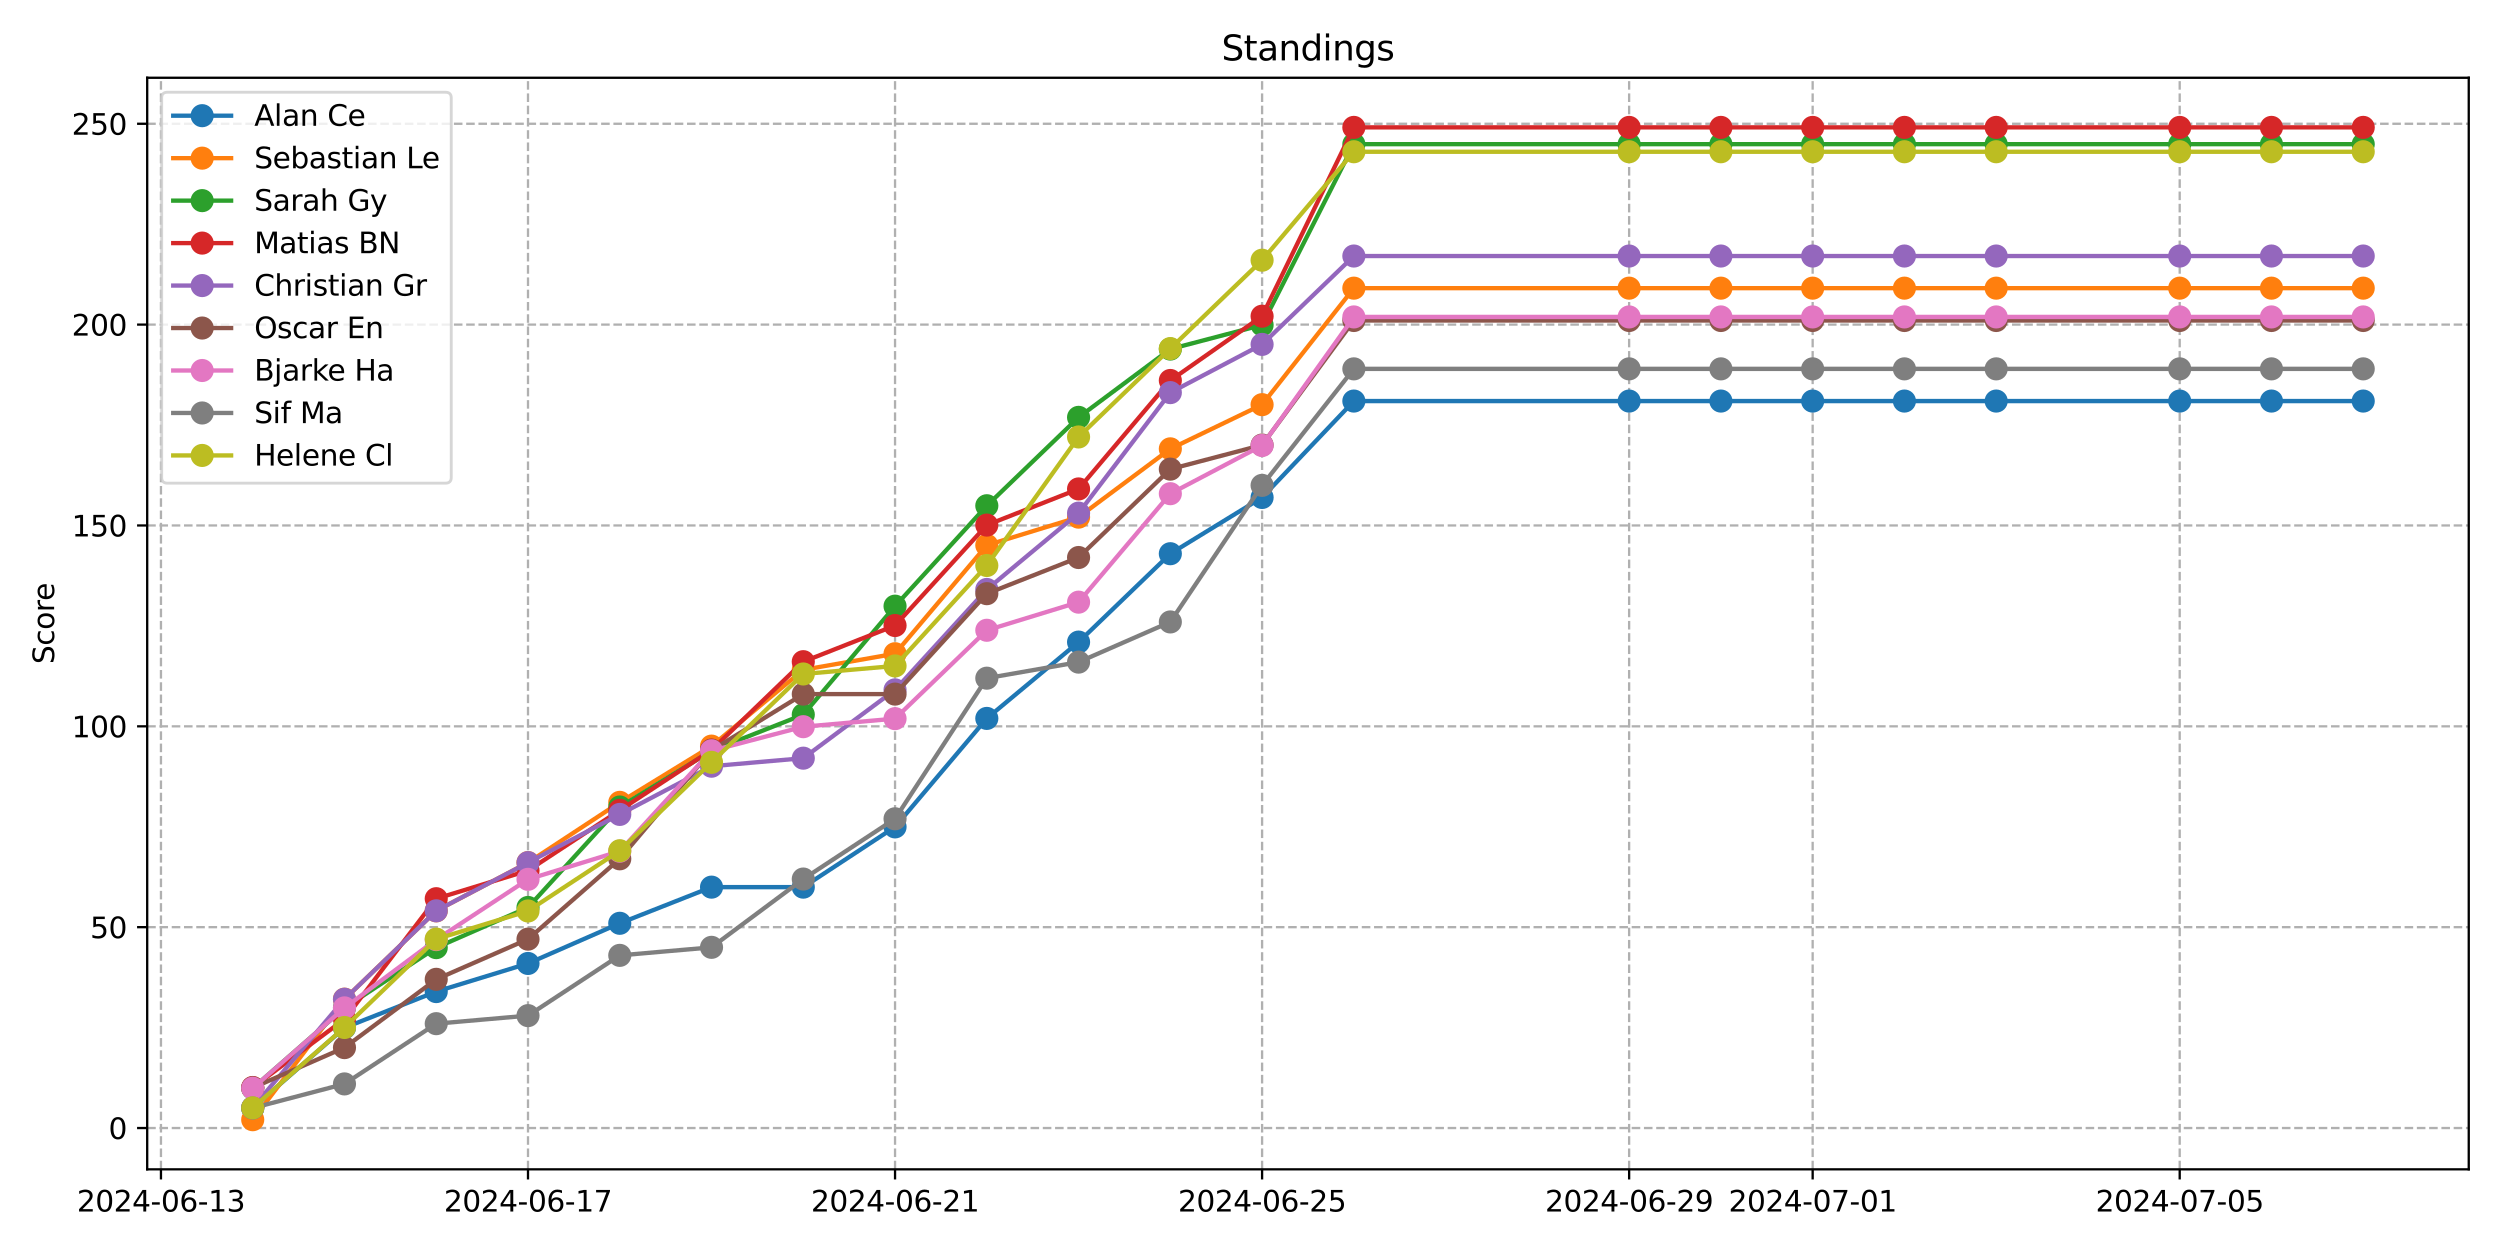 <?xml version="1.0" encoding="utf-8" standalone="no"?>
<!DOCTYPE svg PUBLIC "-//W3C//DTD SVG 1.1//EN"
  "http://www.w3.org/Graphics/SVG/1.1/DTD/svg11.dtd">
<svg xmlns:xlink="http://www.w3.org/1999/xlink" width="864pt" height="432pt" viewBox="0 0 864 432" xmlns="http://www.w3.org/2000/svg" version="1.1">
 <defs>
  <style type="text/css">*{stroke-linejoin: round; stroke-linecap: butt}</style>
 </defs>
 <g id="figure_1">
  <g id="patch_1">
   <path d="M 0 432 
L 864 432 
L 864 0 
L 0 0 
z
" style="fill: #ffffff"/>
  </g>
  <g id="axes_1">
   <g id="patch_2">
    <path d="M 50.87 404.12 
L 853.2 404.12 
L 853.2 26.88 
L 50.87 26.88 
z
" style="fill: #ffffff"/>
   </g>
   <g id="matplotlib.axis_1">
    <g id="xtick_1">
     <g id="line2d_1">
      <path d="M 55.627 404.12 
L 55.627 26.88 
" clip-path="url(#p4baa734d38)" style="fill: none; stroke-dasharray: 2.96,1.28; stroke-dashoffset: 0; stroke: #b0b0b0; stroke-width: 0.8"/>
     </g>
     <g id="line2d_2">
      <defs>
       <path id="md365ab6c97" d="M 0 0 
L 0 3.5 
" style="stroke: #000000; stroke-width: 0.8"/>
      </defs>
      <g>
       <use xlink:href="#md365ab6c97" x="55.627" y="404.12" style="stroke: #000000; stroke-width: 0.8"/>
      </g>
     </g>
     <g id="text_1">
      <!-- 2024-06-13 -->
      <g transform="translate(26.569 418.718) scale(0.1 -0.1)">
       <defs>
        <path id="DejaVuSans-32" d="M 1228 531 
L 3431 531 
L 3431 0 
L 469 0 
L 469 531 
Q 828 903 1448 1529 
Q 2069 2156 2228 2338 
Q 2531 2678 2651 2914 
Q 2772 3150 2772 3378 
Q 2772 3750 2511 3984 
Q 2250 4219 1831 4219 
Q 1534 4219 1204 4116 
Q 875 4013 500 3803 
L 500 4441 
Q 881 4594 1212 4672 
Q 1544 4750 1819 4750 
Q 2544 4750 2975 4387 
Q 3406 4025 3406 3419 
Q 3406 3131 3298 2873 
Q 3191 2616 2906 2266 
Q 2828 2175 2409 1742 
Q 1991 1309 1228 531 
z
" transform="scale(0.016)"/>
        <path id="DejaVuSans-30" d="M 2034 4250 
Q 1547 4250 1301 3770 
Q 1056 3291 1056 2328 
Q 1056 1369 1301 889 
Q 1547 409 2034 409 
Q 2525 409 2770 889 
Q 3016 1369 3016 2328 
Q 3016 3291 2770 3770 
Q 2525 4250 2034 4250 
z
M 2034 4750 
Q 2819 4750 3233 4129 
Q 3647 3509 3647 2328 
Q 3647 1150 3233 529 
Q 2819 -91 2034 -91 
Q 1250 -91 836 529 
Q 422 1150 422 2328 
Q 422 3509 836 4129 
Q 1250 4750 2034 4750 
z
" transform="scale(0.016)"/>
        <path id="DejaVuSans-34" d="M 2419 4116 
L 825 1625 
L 2419 1625 
L 2419 4116 
z
M 2253 4666 
L 3047 4666 
L 3047 1625 
L 3713 1625 
L 3713 1100 
L 3047 1100 
L 3047 0 
L 2419 0 
L 2419 1100 
L 313 1100 
L 313 1709 
L 2253 4666 
z
" transform="scale(0.016)"/>
        <path id="DejaVuSans-2d" d="M 313 2009 
L 1997 2009 
L 1997 1497 
L 313 1497 
L 313 2009 
z
" transform="scale(0.016)"/>
        <path id="DejaVuSans-36" d="M 2113 2584 
Q 1688 2584 1439 2293 
Q 1191 2003 1191 1497 
Q 1191 994 1439 701 
Q 1688 409 2113 409 
Q 2538 409 2786 701 
Q 3034 994 3034 1497 
Q 3034 2003 2786 2293 
Q 2538 2584 2113 2584 
z
M 3366 4563 
L 3366 3988 
Q 3128 4100 2886 4159 
Q 2644 4219 2406 4219 
Q 1781 4219 1451 3797 
Q 1122 3375 1075 2522 
Q 1259 2794 1537 2939 
Q 1816 3084 2150 3084 
Q 2853 3084 3261 2657 
Q 3669 2231 3669 1497 
Q 3669 778 3244 343 
Q 2819 -91 2113 -91 
Q 1303 -91 875 529 
Q 447 1150 447 2328 
Q 447 3434 972 4092 
Q 1497 4750 2381 4750 
Q 2619 4750 2861 4703 
Q 3103 4656 3366 4563 
z
" transform="scale(0.016)"/>
        <path id="DejaVuSans-31" d="M 794 531 
L 1825 531 
L 1825 4091 
L 703 3866 
L 703 4441 
L 1819 4666 
L 2450 4666 
L 2450 531 
L 3481 531 
L 3481 0 
L 794 0 
L 794 531 
z
" transform="scale(0.016)"/>
        <path id="DejaVuSans-33" d="M 2597 2516 
Q 3050 2419 3304 2112 
Q 3559 1806 3559 1356 
Q 3559 666 3084 287 
Q 2609 -91 1734 -91 
Q 1441 -91 1130 -33 
Q 819 25 488 141 
L 488 750 
Q 750 597 1062 519 
Q 1375 441 1716 441 
Q 2309 441 2620 675 
Q 2931 909 2931 1356 
Q 2931 1769 2642 2001 
Q 2353 2234 1838 2234 
L 1294 2234 
L 1294 2753 
L 1863 2753 
Q 2328 2753 2575 2939 
Q 2822 3125 2822 3475 
Q 2822 3834 2567 4026 
Q 2313 4219 1838 4219 
Q 1578 4219 1281 4162 
Q 984 4106 628 3988 
L 628 4550 
Q 988 4650 1302 4700 
Q 1616 4750 1894 4750 
Q 2613 4750 3031 4423 
Q 3450 4097 3450 3541 
Q 3450 3153 3228 2886 
Q 3006 2619 2597 2516 
z
" transform="scale(0.016)"/>
       </defs>
       <use xlink:href="#DejaVuSans-32"/>
       <use xlink:href="#DejaVuSans-30" x="63.623"/>
       <use xlink:href="#DejaVuSans-32" x="127.246"/>
       <use xlink:href="#DejaVuSans-34" x="190.869"/>
       <use xlink:href="#DejaVuSans-2d" x="254.492"/>
       <use xlink:href="#DejaVuSans-30" x="290.576"/>
       <use xlink:href="#DejaVuSans-36" x="354.199"/>
       <use xlink:href="#DejaVuSans-2d" x="417.822"/>
       <use xlink:href="#DejaVuSans-31" x="453.906"/>
       <use xlink:href="#DejaVuSans-33" x="517.529"/>
      </g>
     </g>
    </g>
    <g id="xtick_2">
     <g id="line2d_3">
      <path d="M 182.477 404.12 
L 182.477 26.88 
" clip-path="url(#p4baa734d38)" style="fill: none; stroke-dasharray: 2.96,1.28; stroke-dashoffset: 0; stroke: #b0b0b0; stroke-width: 0.8"/>
     </g>
     <g id="line2d_4">
      <g>
       <use xlink:href="#md365ab6c97" x="182.477" y="404.12" style="stroke: #000000; stroke-width: 0.8"/>
      </g>
     </g>
     <g id="text_2">
      <!-- 2024-06-17 -->
      <g transform="translate(153.42 418.718) scale(0.1 -0.1)">
       <defs>
        <path id="DejaVuSans-37" d="M 525 4666 
L 3525 4666 
L 3525 4397 
L 1831 0 
L 1172 0 
L 2766 4134 
L 525 4134 
L 525 4666 
z
" transform="scale(0.016)"/>
       </defs>
       <use xlink:href="#DejaVuSans-32"/>
       <use xlink:href="#DejaVuSans-30" x="63.623"/>
       <use xlink:href="#DejaVuSans-32" x="127.246"/>
       <use xlink:href="#DejaVuSans-34" x="190.869"/>
       <use xlink:href="#DejaVuSans-2d" x="254.492"/>
       <use xlink:href="#DejaVuSans-30" x="290.576"/>
       <use xlink:href="#DejaVuSans-36" x="354.199"/>
       <use xlink:href="#DejaVuSans-2d" x="417.822"/>
       <use xlink:href="#DejaVuSans-31" x="453.906"/>
       <use xlink:href="#DejaVuSans-37" x="517.529"/>
      </g>
     </g>
    </g>
    <g id="xtick_3">
     <g id="line2d_5">
      <path d="M 309.328 404.12 
L 309.328 26.88 
" clip-path="url(#p4baa734d38)" style="fill: none; stroke-dasharray: 2.96,1.28; stroke-dashoffset: 0; stroke: #b0b0b0; stroke-width: 0.8"/>
     </g>
     <g id="line2d_6">
      <g>
       <use xlink:href="#md365ab6c97" x="309.328" y="404.12" style="stroke: #000000; stroke-width: 0.8"/>
      </g>
     </g>
     <g id="text_3">
      <!-- 2024-06-21 -->
      <g transform="translate(280.27 418.718) scale(0.1 -0.1)">
       <use xlink:href="#DejaVuSans-32"/>
       <use xlink:href="#DejaVuSans-30" x="63.623"/>
       <use xlink:href="#DejaVuSans-32" x="127.246"/>
       <use xlink:href="#DejaVuSans-34" x="190.869"/>
       <use xlink:href="#DejaVuSans-2d" x="254.492"/>
       <use xlink:href="#DejaVuSans-30" x="290.576"/>
       <use xlink:href="#DejaVuSans-36" x="354.199"/>
       <use xlink:href="#DejaVuSans-2d" x="417.822"/>
       <use xlink:href="#DejaVuSans-32" x="453.906"/>
       <use xlink:href="#DejaVuSans-31" x="517.529"/>
      </g>
     </g>
    </g>
    <g id="xtick_4">
     <g id="line2d_7">
      <path d="M 436.179 404.12 
L 436.179 26.88 
" clip-path="url(#p4baa734d38)" style="fill: none; stroke-dasharray: 2.96,1.28; stroke-dashoffset: 0; stroke: #b0b0b0; stroke-width: 0.8"/>
     </g>
     <g id="line2d_8">
      <g>
       <use xlink:href="#md365ab6c97" x="436.179" y="404.12" style="stroke: #000000; stroke-width: 0.8"/>
      </g>
     </g>
     <g id="text_4">
      <!-- 2024-06-25 -->
      <g transform="translate(407.121 418.718) scale(0.1 -0.1)">
       <defs>
        <path id="DejaVuSans-35" d="M 691 4666 
L 3169 4666 
L 3169 4134 
L 1269 4134 
L 1269 2991 
Q 1406 3038 1543 3061 
Q 1681 3084 1819 3084 
Q 2600 3084 3056 2656 
Q 3513 2228 3513 1497 
Q 3513 744 3044 326 
Q 2575 -91 1722 -91 
Q 1428 -91 1123 -41 
Q 819 9 494 109 
L 494 744 
Q 775 591 1075 516 
Q 1375 441 1709 441 
Q 2250 441 2565 725 
Q 2881 1009 2881 1497 
Q 2881 1984 2565 2268 
Q 2250 2553 1709 2553 
Q 1456 2553 1204 2497 
Q 953 2441 691 2322 
L 691 4666 
z
" transform="scale(0.016)"/>
       </defs>
       <use xlink:href="#DejaVuSans-32"/>
       <use xlink:href="#DejaVuSans-30" x="63.623"/>
       <use xlink:href="#DejaVuSans-32" x="127.246"/>
       <use xlink:href="#DejaVuSans-34" x="190.869"/>
       <use xlink:href="#DejaVuSans-2d" x="254.492"/>
       <use xlink:href="#DejaVuSans-30" x="290.576"/>
       <use xlink:href="#DejaVuSans-36" x="354.199"/>
       <use xlink:href="#DejaVuSans-2d" x="417.822"/>
       <use xlink:href="#DejaVuSans-32" x="453.906"/>
       <use xlink:href="#DejaVuSans-35" x="517.529"/>
      </g>
     </g>
    </g>
    <g id="xtick_5">
     <g id="line2d_9">
      <path d="M 563.029 404.12 
L 563.029 26.88 
" clip-path="url(#p4baa734d38)" style="fill: none; stroke-dasharray: 2.96,1.28; stroke-dashoffset: 0; stroke: #b0b0b0; stroke-width: 0.8"/>
     </g>
     <g id="line2d_10">
      <g>
       <use xlink:href="#md365ab6c97" x="563.029" y="404.12" style="stroke: #000000; stroke-width: 0.8"/>
      </g>
     </g>
     <g id="text_5">
      <!-- 2024-06-29 -->
      <g transform="translate(533.971 418.718) scale(0.1 -0.1)">
       <defs>
        <path id="DejaVuSans-39" d="M 703 97 
L 703 672 
Q 941 559 1184 500 
Q 1428 441 1663 441 
Q 2288 441 2617 861 
Q 2947 1281 2994 2138 
Q 2813 1869 2534 1725 
Q 2256 1581 1919 1581 
Q 1219 1581 811 2004 
Q 403 2428 403 3163 
Q 403 3881 828 4315 
Q 1253 4750 1959 4750 
Q 2769 4750 3195 4129 
Q 3622 3509 3622 2328 
Q 3622 1225 3098 567 
Q 2575 -91 1691 -91 
Q 1453 -91 1209 -44 
Q 966 3 703 97 
z
M 1959 2075 
Q 2384 2075 2632 2365 
Q 2881 2656 2881 3163 
Q 2881 3666 2632 3958 
Q 2384 4250 1959 4250 
Q 1534 4250 1286 3958 
Q 1038 3666 1038 3163 
Q 1038 2656 1286 2365 
Q 1534 2075 1959 2075 
z
" transform="scale(0.016)"/>
       </defs>
       <use xlink:href="#DejaVuSans-32"/>
       <use xlink:href="#DejaVuSans-30" x="63.623"/>
       <use xlink:href="#DejaVuSans-32" x="127.246"/>
       <use xlink:href="#DejaVuSans-34" x="190.869"/>
       <use xlink:href="#DejaVuSans-2d" x="254.492"/>
       <use xlink:href="#DejaVuSans-30" x="290.576"/>
       <use xlink:href="#DejaVuSans-36" x="354.199"/>
       <use xlink:href="#DejaVuSans-2d" x="417.822"/>
       <use xlink:href="#DejaVuSans-32" x="453.906"/>
       <use xlink:href="#DejaVuSans-39" x="517.529"/>
      </g>
     </g>
    </g>
    <g id="xtick_6">
     <g id="line2d_11">
      <path d="M 626.455 404.12 
L 626.455 26.88 
" clip-path="url(#p4baa734d38)" style="fill: none; stroke-dasharray: 2.96,1.28; stroke-dashoffset: 0; stroke: #b0b0b0; stroke-width: 0.8"/>
     </g>
     <g id="line2d_12">
      <g>
       <use xlink:href="#md365ab6c97" x="626.455" y="404.12" style="stroke: #000000; stroke-width: 0.8"/>
      </g>
     </g>
     <g id="text_6">
      <!-- 2024-07-01 -->
      <g transform="translate(597.397 418.718) scale(0.1 -0.1)">
       <use xlink:href="#DejaVuSans-32"/>
       <use xlink:href="#DejaVuSans-30" x="63.623"/>
       <use xlink:href="#DejaVuSans-32" x="127.246"/>
       <use xlink:href="#DejaVuSans-34" x="190.869"/>
       <use xlink:href="#DejaVuSans-2d" x="254.492"/>
       <use xlink:href="#DejaVuSans-30" x="290.576"/>
       <use xlink:href="#DejaVuSans-37" x="354.199"/>
       <use xlink:href="#DejaVuSans-2d" x="417.822"/>
       <use xlink:href="#DejaVuSans-30" x="453.906"/>
       <use xlink:href="#DejaVuSans-31" x="517.529"/>
      </g>
     </g>
    </g>
    <g id="xtick_7">
     <g id="line2d_13">
      <path d="M 753.305 404.12 
L 753.305 26.88 
" clip-path="url(#p4baa734d38)" style="fill: none; stroke-dasharray: 2.96,1.28; stroke-dashoffset: 0; stroke: #b0b0b0; stroke-width: 0.8"/>
     </g>
     <g id="line2d_14">
      <g>
       <use xlink:href="#md365ab6c97" x="753.305" y="404.12" style="stroke: #000000; stroke-width: 0.8"/>
      </g>
     </g>
     <g id="text_7">
      <!-- 2024-07-05 -->
      <g transform="translate(724.247 418.718) scale(0.1 -0.1)">
       <use xlink:href="#DejaVuSans-32"/>
       <use xlink:href="#DejaVuSans-30" x="63.623"/>
       <use xlink:href="#DejaVuSans-32" x="127.246"/>
       <use xlink:href="#DejaVuSans-34" x="190.869"/>
       <use xlink:href="#DejaVuSans-2d" x="254.492"/>
       <use xlink:href="#DejaVuSans-30" x="290.576"/>
       <use xlink:href="#DejaVuSans-37" x="354.199"/>
       <use xlink:href="#DejaVuSans-2d" x="417.822"/>
       <use xlink:href="#DejaVuSans-30" x="453.906"/>
       <use xlink:href="#DejaVuSans-35" x="517.529"/>
      </g>
     </g>
    </g>
   </g>
   <g id="matplotlib.axis_2">
    <g id="ytick_1">
     <g id="line2d_15">
      <path d="M 50.87 389.852 
L 853.2 389.852 
" clip-path="url(#p4baa734d38)" style="fill: none; stroke-dasharray: 2.96,1.28; stroke-dashoffset: 0; stroke: #b0b0b0; stroke-width: 0.8"/>
     </g>
     <g id="line2d_16">
      <defs>
       <path id="mee1c5ea770" d="M 0 0 
L -3.5 0 
" style="stroke: #000000; stroke-width: 0.8"/>
      </defs>
      <g>
       <use xlink:href="#mee1c5ea770" x="50.87" y="389.852" style="stroke: #000000; stroke-width: 0.8"/>
      </g>
     </g>
     <g id="text_8">
      <!-- 0 -->
      <g transform="translate(37.508 393.651) scale(0.1 -0.1)">
       <use xlink:href="#DejaVuSans-30"/>
      </g>
     </g>
    </g>
    <g id="ytick_2">
     <g id="line2d_17">
      <path d="M 50.87 320.435 
L 853.2 320.435 
" clip-path="url(#p4baa734d38)" style="fill: none; stroke-dasharray: 2.96,1.28; stroke-dashoffset: 0; stroke: #b0b0b0; stroke-width: 0.8"/>
     </g>
     <g id="line2d_18">
      <g>
       <use xlink:href="#mee1c5ea770" x="50.87" y="320.435" style="stroke: #000000; stroke-width: 0.8"/>
      </g>
     </g>
     <g id="text_9">
      <!-- 50 -->
      <g transform="translate(31.145 324.235) scale(0.1 -0.1)">
       <use xlink:href="#DejaVuSans-35"/>
       <use xlink:href="#DejaVuSans-30" x="63.623"/>
      </g>
     </g>
    </g>
    <g id="ytick_3">
     <g id="line2d_19">
      <path d="M 50.87 251.019 
L 853.2 251.019 
" clip-path="url(#p4baa734d38)" style="fill: none; stroke-dasharray: 2.96,1.28; stroke-dashoffset: 0; stroke: #b0b0b0; stroke-width: 0.8"/>
     </g>
     <g id="line2d_20">
      <g>
       <use xlink:href="#mee1c5ea770" x="50.87" y="251.019" style="stroke: #000000; stroke-width: 0.8"/>
      </g>
     </g>
     <g id="text_10">
      <!-- 100 -->
      <g transform="translate(24.782 254.818) scale(0.1 -0.1)">
       <use xlink:href="#DejaVuSans-31"/>
       <use xlink:href="#DejaVuSans-30" x="63.623"/>
       <use xlink:href="#DejaVuSans-30" x="127.246"/>
      </g>
     </g>
    </g>
    <g id="ytick_4">
     <g id="line2d_21">
      <path d="M 50.87 181.602 
L 853.2 181.602 
" clip-path="url(#p4baa734d38)" style="fill: none; stroke-dasharray: 2.96,1.28; stroke-dashoffset: 0; stroke: #b0b0b0; stroke-width: 0.8"/>
     </g>
     <g id="line2d_22">
      <g>
       <use xlink:href="#mee1c5ea770" x="50.87" y="181.602" style="stroke: #000000; stroke-width: 0.8"/>
      </g>
     </g>
     <g id="text_11">
      <!-- 150 -->
      <g transform="translate(24.782 185.401) scale(0.1 -0.1)">
       <use xlink:href="#DejaVuSans-31"/>
       <use xlink:href="#DejaVuSans-35" x="63.623"/>
       <use xlink:href="#DejaVuSans-30" x="127.246"/>
      </g>
     </g>
    </g>
    <g id="ytick_5">
     <g id="line2d_23">
      <path d="M 50.87 112.185 
L 853.2 112.185 
" clip-path="url(#p4baa734d38)" style="fill: none; stroke-dasharray: 2.96,1.28; stroke-dashoffset: 0; stroke: #b0b0b0; stroke-width: 0.8"/>
     </g>
     <g id="line2d_24">
      <g>
       <use xlink:href="#mee1c5ea770" x="50.87" y="112.185" style="stroke: #000000; stroke-width: 0.8"/>
      </g>
     </g>
     <g id="text_12">
      <!-- 200 -->
      <g transform="translate(24.782 115.984) scale(0.1 -0.1)">
       <use xlink:href="#DejaVuSans-32"/>
       <use xlink:href="#DejaVuSans-30" x="63.623"/>
       <use xlink:href="#DejaVuSans-30" x="127.246"/>
      </g>
     </g>
    </g>
    <g id="ytick_6">
     <g id="line2d_25">
      <path d="M 50.87 42.768 
L 853.2 42.768 
" clip-path="url(#p4baa734d38)" style="fill: none; stroke-dasharray: 2.96,1.28; stroke-dashoffset: 0; stroke: #b0b0b0; stroke-width: 0.8"/>
     </g>
     <g id="line2d_26">
      <g>
       <use xlink:href="#mee1c5ea770" x="50.87" y="42.768" style="stroke: #000000; stroke-width: 0.8"/>
      </g>
     </g>
     <g id="text_13">
      <!-- 250 -->
      <g transform="translate(24.782 46.568) scale(0.1 -0.1)">
       <use xlink:href="#DejaVuSans-32"/>
       <use xlink:href="#DejaVuSans-35" x="63.623"/>
       <use xlink:href="#DejaVuSans-30" x="127.246"/>
      </g>
     </g>
    </g>
    <g id="text_14">
     <!-- Score -->
     <g transform="translate(18.703 229.502) rotate(-90) scale(0.1 -0.1)">
      <defs>
       <path id="DejaVuSans-53" d="M 3425 4513 
L 3425 3897 
Q 3066 4069 2747 4153 
Q 2428 4238 2131 4238 
Q 1616 4238 1336 4038 
Q 1056 3838 1056 3469 
Q 1056 3159 1242 3001 
Q 1428 2844 1947 2747 
L 2328 2669 
Q 3034 2534 3370 2195 
Q 3706 1856 3706 1288 
Q 3706 609 3251 259 
Q 2797 -91 1919 -91 
Q 1588 -91 1214 -16 
Q 841 59 441 206 
L 441 856 
Q 825 641 1194 531 
Q 1563 422 1919 422 
Q 2459 422 2753 634 
Q 3047 847 3047 1241 
Q 3047 1584 2836 1778 
Q 2625 1972 2144 2069 
L 1759 2144 
Q 1053 2284 737 2584 
Q 422 2884 422 3419 
Q 422 4038 858 4394 
Q 1294 4750 2059 4750 
Q 2388 4750 2728 4690 
Q 3069 4631 3425 4513 
z
" transform="scale(0.016)"/>
       <path id="DejaVuSans-63" d="M 3122 3366 
L 3122 2828 
Q 2878 2963 2633 3030 
Q 2388 3097 2138 3097 
Q 1578 3097 1268 2742 
Q 959 2388 959 1747 
Q 959 1106 1268 751 
Q 1578 397 2138 397 
Q 2388 397 2633 464 
Q 2878 531 3122 666 
L 3122 134 
Q 2881 22 2623 -34 
Q 2366 -91 2075 -91 
Q 1284 -91 818 406 
Q 353 903 353 1747 
Q 353 2603 823 3093 
Q 1294 3584 2113 3584 
Q 2378 3584 2631 3529 
Q 2884 3475 3122 3366 
z
" transform="scale(0.016)"/>
       <path id="DejaVuSans-6f" d="M 1959 3097 
Q 1497 3097 1228 2736 
Q 959 2375 959 1747 
Q 959 1119 1226 758 
Q 1494 397 1959 397 
Q 2419 397 2687 759 
Q 2956 1122 2956 1747 
Q 2956 2369 2687 2733 
Q 2419 3097 1959 3097 
z
M 1959 3584 
Q 2709 3584 3137 3096 
Q 3566 2609 3566 1747 
Q 3566 888 3137 398 
Q 2709 -91 1959 -91 
Q 1206 -91 779 398 
Q 353 888 353 1747 
Q 353 2609 779 3096 
Q 1206 3584 1959 3584 
z
" transform="scale(0.016)"/>
       <path id="DejaVuSans-72" d="M 2631 2963 
Q 2534 3019 2420 3045 
Q 2306 3072 2169 3072 
Q 1681 3072 1420 2755 
Q 1159 2438 1159 1844 
L 1159 0 
L 581 0 
L 581 3500 
L 1159 3500 
L 1159 2956 
Q 1341 3275 1631 3429 
Q 1922 3584 2338 3584 
Q 2397 3584 2469 3576 
Q 2541 3569 2628 3553 
L 2631 2963 
z
" transform="scale(0.016)"/>
       <path id="DejaVuSans-65" d="M 3597 1894 
L 3597 1613 
L 953 1613 
Q 991 1019 1311 708 
Q 1631 397 2203 397 
Q 2534 397 2845 478 
Q 3156 559 3463 722 
L 3463 178 
Q 3153 47 2828 -22 
Q 2503 -91 2169 -91 
Q 1331 -91 842 396 
Q 353 884 353 1716 
Q 353 2575 817 3079 
Q 1281 3584 2069 3584 
Q 2775 3584 3186 3129 
Q 3597 2675 3597 1894 
z
M 3022 2063 
Q 3016 2534 2758 2815 
Q 2500 3097 2075 3097 
Q 1594 3097 1305 2825 
Q 1016 2553 972 2059 
L 3022 2063 
z
" transform="scale(0.016)"/>
      </defs>
      <use xlink:href="#DejaVuSans-53"/>
      <use xlink:href="#DejaVuSans-63" x="63.477"/>
      <use xlink:href="#DejaVuSans-6f" x="118.457"/>
      <use xlink:href="#DejaVuSans-72" x="179.639"/>
      <use xlink:href="#DejaVuSans-65" x="218.502"/>
     </g>
    </g>
   </g>
   <g id="line2d_27">
    <path d="M 87.34 382.954 
L 119.052 355.187 
L 150.765 342.692 
L 182.477 332.973 
L 214.19 319.09 
L 245.903 306.595 
L 277.615 306.595 
L 309.328 285.77 
L 341.041 248.285 
L 372.753 221.907 
L 404.466 191.363 
L 436.179 171.927 
L 467.891 138.607 
L 563.029 138.607 
L 594.742 138.607 
L 626.455 138.607 
L 658.167 138.607 
L 689.88 138.607 
L 753.305 138.607 
L 785.018 138.607 
L 816.73 138.607 
" clip-path="url(#p4baa734d38)" style="fill: none; stroke: #1f77b4; stroke-width: 1.5; stroke-linecap: square"/>
    <defs>
     <path id="ma92531b002" d="M 0 3.5 
C 0.928 3.5 1.819 3.131 2.475 2.475 
C 3.131 1.819 3.5 0.928 3.5 0 
C 3.5 -0.928 3.131 -1.819 2.475 -2.475 
C 1.819 -3.131 0.928 -3.5 0 -3.5 
C -0.928 -3.5 -1.819 -3.131 -2.475 -2.475 
C -3.131 -1.819 -3.5 -0.928 -3.5 0 
C -3.5 0.928 -3.131 1.819 -2.475 2.475 
C -1.819 3.131 -0.928 3.5 0 3.5 
z
" style="stroke: #1f77b4"/>
    </defs>
    <g clip-path="url(#p4baa734d38)">
     <use xlink:href="#ma92531b002" x="87.34" y="382.954" style="fill: #1f77b4; stroke: #1f77b4"/>
     <use xlink:href="#ma92531b002" x="119.052" y="355.187" style="fill: #1f77b4; stroke: #1f77b4"/>
     <use xlink:href="#ma92531b002" x="150.765" y="342.692" style="fill: #1f77b4; stroke: #1f77b4"/>
     <use xlink:href="#ma92531b002" x="182.477" y="332.973" style="fill: #1f77b4; stroke: #1f77b4"/>
     <use xlink:href="#ma92531b002" x="214.19" y="319.09" style="fill: #1f77b4; stroke: #1f77b4"/>
     <use xlink:href="#ma92531b002" x="245.903" y="306.595" style="fill: #1f77b4; stroke: #1f77b4"/>
     <use xlink:href="#ma92531b002" x="277.615" y="306.595" style="fill: #1f77b4; stroke: #1f77b4"/>
     <use xlink:href="#ma92531b002" x="309.328" y="285.77" style="fill: #1f77b4; stroke: #1f77b4"/>
     <use xlink:href="#ma92531b002" x="341.041" y="248.285" style="fill: #1f77b4; stroke: #1f77b4"/>
     <use xlink:href="#ma92531b002" x="372.753" y="221.907" style="fill: #1f77b4; stroke: #1f77b4"/>
     <use xlink:href="#ma92531b002" x="404.466" y="191.363" style="fill: #1f77b4; stroke: #1f77b4"/>
     <use xlink:href="#ma92531b002" x="436.179" y="171.927" style="fill: #1f77b4; stroke: #1f77b4"/>
     <use xlink:href="#ma92531b002" x="467.891" y="138.607" style="fill: #1f77b4; stroke: #1f77b4"/>
     <use xlink:href="#ma92531b002" x="563.029" y="138.607" style="fill: #1f77b4; stroke: #1f77b4"/>
     <use xlink:href="#ma92531b002" x="594.742" y="138.607" style="fill: #1f77b4; stroke: #1f77b4"/>
     <use xlink:href="#ma92531b002" x="626.455" y="138.607" style="fill: #1f77b4; stroke: #1f77b4"/>
     <use xlink:href="#ma92531b002" x="658.167" y="138.607" style="fill: #1f77b4; stroke: #1f77b4"/>
     <use xlink:href="#ma92531b002" x="689.88" y="138.607" style="fill: #1f77b4; stroke: #1f77b4"/>
     <use xlink:href="#ma92531b002" x="753.305" y="138.607" style="fill: #1f77b4; stroke: #1f77b4"/>
     <use xlink:href="#ma92531b002" x="785.018" y="138.607" style="fill: #1f77b4; stroke: #1f77b4"/>
     <use xlink:href="#ma92531b002" x="816.73" y="138.607" style="fill: #1f77b4; stroke: #1f77b4"/>
    </g>
   </g>
   <g id="line2d_28">
    <path d="M 87.34 386.973 
L 119.052 345.323 
L 150.765 314.779 
L 182.477 298.119 
L 214.19 277.294 
L 245.903 257.858 
L 277.615 231.479 
L 309.328 225.926 
L 341.041 188.441 
L 372.753 178.722 
L 404.466 155.121 
L 436.179 139.849 
L 467.891 99.587 
L 563.029 99.587 
L 594.742 99.587 
L 626.455 99.587 
L 658.167 99.587 
L 689.88 99.587 
L 753.305 99.587 
L 785.018 99.587 
L 816.73 99.587 
" clip-path="url(#p4baa734d38)" style="fill: none; stroke: #ff7f0e; stroke-width: 1.5; stroke-linecap: square"/>
    <defs>
     <path id="m28bb2f49a6" d="M 0 3.5 
C 0.928 3.5 1.819 3.131 2.475 2.475 
C 3.131 1.819 3.5 0.928 3.5 0 
C 3.5 -0.928 3.131 -1.819 2.475 -2.475 
C 1.819 -3.131 0.928 -3.5 0 -3.5 
C -0.928 -3.5 -1.819 -3.131 -2.475 -2.475 
C -3.131 -1.819 -3.5 -0.928 -3.5 0 
C -3.5 0.928 -3.131 1.819 -2.475 2.475 
C -1.819 3.131 -0.928 3.5 0 3.5 
z
" style="stroke: #ff7f0e"/>
    </defs>
    <g clip-path="url(#p4baa734d38)">
     <use xlink:href="#m28bb2f49a6" x="87.34" y="386.973" style="fill: #ff7f0e; stroke: #ff7f0e"/>
     <use xlink:href="#m28bb2f49a6" x="119.052" y="345.323" style="fill: #ff7f0e; stroke: #ff7f0e"/>
     <use xlink:href="#m28bb2f49a6" x="150.765" y="314.779" style="fill: #ff7f0e; stroke: #ff7f0e"/>
     <use xlink:href="#m28bb2f49a6" x="182.477" y="298.119" style="fill: #ff7f0e; stroke: #ff7f0e"/>
     <use xlink:href="#m28bb2f49a6" x="214.19" y="277.294" style="fill: #ff7f0e; stroke: #ff7f0e"/>
     <use xlink:href="#m28bb2f49a6" x="245.903" y="257.858" style="fill: #ff7f0e; stroke: #ff7f0e"/>
     <use xlink:href="#m28bb2f49a6" x="277.615" y="231.479" style="fill: #ff7f0e; stroke: #ff7f0e"/>
     <use xlink:href="#m28bb2f49a6" x="309.328" y="225.926" style="fill: #ff7f0e; stroke: #ff7f0e"/>
     <use xlink:href="#m28bb2f49a6" x="341.041" y="188.441" style="fill: #ff7f0e; stroke: #ff7f0e"/>
     <use xlink:href="#m28bb2f49a6" x="372.753" y="178.722" style="fill: #ff7f0e; stroke: #ff7f0e"/>
     <use xlink:href="#m28bb2f49a6" x="404.466" y="155.121" style="fill: #ff7f0e; stroke: #ff7f0e"/>
     <use xlink:href="#m28bb2f49a6" x="436.179" y="139.849" style="fill: #ff7f0e; stroke: #ff7f0e"/>
     <use xlink:href="#m28bb2f49a6" x="467.891" y="99.587" style="fill: #ff7f0e; stroke: #ff7f0e"/>
     <use xlink:href="#m28bb2f49a6" x="563.029" y="99.587" style="fill: #ff7f0e; stroke: #ff7f0e"/>
     <use xlink:href="#m28bb2f49a6" x="594.742" y="99.587" style="fill: #ff7f0e; stroke: #ff7f0e"/>
     <use xlink:href="#m28bb2f49a6" x="626.455" y="99.587" style="fill: #ff7f0e; stroke: #ff7f0e"/>
     <use xlink:href="#m28bb2f49a6" x="658.167" y="99.587" style="fill: #ff7f0e; stroke: #ff7f0e"/>
     <use xlink:href="#m28bb2f49a6" x="689.88" y="99.587" style="fill: #ff7f0e; stroke: #ff7f0e"/>
     <use xlink:href="#m28bb2f49a6" x="753.305" y="99.587" style="fill: #ff7f0e; stroke: #ff7f0e"/>
     <use xlink:href="#m28bb2f49a6" x="785.018" y="99.587" style="fill: #ff7f0e; stroke: #ff7f0e"/>
     <use xlink:href="#m28bb2f49a6" x="816.73" y="99.587" style="fill: #ff7f0e; stroke: #ff7f0e"/>
    </g>
   </g>
   <g id="line2d_29">
    <path d="M 87.34 376.091 
L 119.052 348.324 
L 150.765 327.499 
L 182.477 313.616 
L 214.19 278.907 
L 245.903 259.47 
L 277.615 246.975 
L 309.328 209.49 
L 341.041 174.782 
L 372.753 144.239 
L 404.466 120.637 
L 436.179 112.307 
L 467.891 49.832 
L 563.029 49.832 
L 594.742 49.832 
L 626.455 49.832 
L 658.167 49.832 
L 689.88 49.832 
L 753.305 49.832 
L 785.018 49.832 
L 816.73 49.832 
" clip-path="url(#p4baa734d38)" style="fill: none; stroke: #2ca02c; stroke-width: 1.5; stroke-linecap: square"/>
    <defs>
     <path id="m2466e4eeb7" d="M 0 3.5 
C 0.928 3.5 1.819 3.131 2.475 2.475 
C 3.131 1.819 3.5 0.928 3.5 0 
C 3.5 -0.928 3.131 -1.819 2.475 -2.475 
C 1.819 -3.131 0.928 -3.5 0 -3.5 
C -0.928 -3.5 -1.819 -3.131 -2.475 -2.475 
C -3.131 -1.819 -3.5 -0.928 -3.5 0 
C -3.5 0.928 -3.131 1.819 -2.475 2.475 
C -1.819 3.131 -0.928 3.5 0 3.5 
z
" style="stroke: #2ca02c"/>
    </defs>
    <g clip-path="url(#p4baa734d38)">
     <use xlink:href="#m2466e4eeb7" x="87.34" y="376.091" style="fill: #2ca02c; stroke: #2ca02c"/>
     <use xlink:href="#m2466e4eeb7" x="119.052" y="348.324" style="fill: #2ca02c; stroke: #2ca02c"/>
     <use xlink:href="#m2466e4eeb7" x="150.765" y="327.499" style="fill: #2ca02c; stroke: #2ca02c"/>
     <use xlink:href="#m2466e4eeb7" x="182.477" y="313.616" style="fill: #2ca02c; stroke: #2ca02c"/>
     <use xlink:href="#m2466e4eeb7" x="214.19" y="278.907" style="fill: #2ca02c; stroke: #2ca02c"/>
     <use xlink:href="#m2466e4eeb7" x="245.903" y="259.47" style="fill: #2ca02c; stroke: #2ca02c"/>
     <use xlink:href="#m2466e4eeb7" x="277.615" y="246.975" style="fill: #2ca02c; stroke: #2ca02c"/>
     <use xlink:href="#m2466e4eeb7" x="309.328" y="209.49" style="fill: #2ca02c; stroke: #2ca02c"/>
     <use xlink:href="#m2466e4eeb7" x="341.041" y="174.782" style="fill: #2ca02c; stroke: #2ca02c"/>
     <use xlink:href="#m2466e4eeb7" x="372.753" y="144.239" style="fill: #2ca02c; stroke: #2ca02c"/>
     <use xlink:href="#m2466e4eeb7" x="404.466" y="120.637" style="fill: #2ca02c; stroke: #2ca02c"/>
     <use xlink:href="#m2466e4eeb7" x="436.179" y="112.307" style="fill: #2ca02c; stroke: #2ca02c"/>
     <use xlink:href="#m2466e4eeb7" x="467.891" y="49.832" style="fill: #2ca02c; stroke: #2ca02c"/>
     <use xlink:href="#m2466e4eeb7" x="563.029" y="49.832" style="fill: #2ca02c; stroke: #2ca02c"/>
     <use xlink:href="#m2466e4eeb7" x="594.742" y="49.832" style="fill: #2ca02c; stroke: #2ca02c"/>
     <use xlink:href="#m2466e4eeb7" x="626.455" y="49.832" style="fill: #2ca02c; stroke: #2ca02c"/>
     <use xlink:href="#m2466e4eeb7" x="658.167" y="49.832" style="fill: #2ca02c; stroke: #2ca02c"/>
     <use xlink:href="#m2466e4eeb7" x="689.88" y="49.832" style="fill: #2ca02c; stroke: #2ca02c"/>
     <use xlink:href="#m2466e4eeb7" x="753.305" y="49.832" style="fill: #2ca02c; stroke: #2ca02c"/>
     <use xlink:href="#m2466e4eeb7" x="785.018" y="49.832" style="fill: #2ca02c; stroke: #2ca02c"/>
     <use xlink:href="#m2466e4eeb7" x="816.73" y="49.832" style="fill: #2ca02c; stroke: #2ca02c"/>
    </g>
   </g>
   <g id="line2d_30">
    <path d="M 87.34 375.839 
L 119.052 352.238 
L 150.765 310.588 
L 182.477 300.869 
L 214.19 280.044 
L 245.903 259.219 
L 277.615 228.676 
L 309.328 216.181 
L 341.041 181.472 
L 372.753 168.977 
L 404.466 131.492 
L 436.179 109.279 
L 467.891 44.027 
L 563.029 44.027 
L 594.742 44.027 
L 626.455 44.027 
L 658.167 44.027 
L 689.88 44.027 
L 753.305 44.027 
L 785.018 44.027 
L 816.73 44.027 
" clip-path="url(#p4baa734d38)" style="fill: none; stroke: #d62728; stroke-width: 1.5; stroke-linecap: square"/>
    <defs>
     <path id="m5651a61c9b" d="M 0 3.5 
C 0.928 3.5 1.819 3.131 2.475 2.475 
C 3.131 1.819 3.5 0.928 3.5 0 
C 3.5 -0.928 3.131 -1.819 2.475 -2.475 
C 1.819 -3.131 0.928 -3.5 0 -3.5 
C -0.928 -3.5 -1.819 -3.131 -2.475 -2.475 
C -3.131 -1.819 -3.5 -0.928 -3.5 0 
C -3.5 0.928 -3.131 1.819 -2.475 2.475 
C -1.819 3.131 -0.928 3.5 0 3.5 
z
" style="stroke: #d62728"/>
    </defs>
    <g clip-path="url(#p4baa734d38)">
     <use xlink:href="#m5651a61c9b" x="87.34" y="375.839" style="fill: #d62728; stroke: #d62728"/>
     <use xlink:href="#m5651a61c9b" x="119.052" y="352.238" style="fill: #d62728; stroke: #d62728"/>
     <use xlink:href="#m5651a61c9b" x="150.765" y="310.588" style="fill: #d62728; stroke: #d62728"/>
     <use xlink:href="#m5651a61c9b" x="182.477" y="300.869" style="fill: #d62728; stroke: #d62728"/>
     <use xlink:href="#m5651a61c9b" x="214.19" y="280.044" style="fill: #d62728; stroke: #d62728"/>
     <use xlink:href="#m5651a61c9b" x="245.903" y="259.219" style="fill: #d62728; stroke: #d62728"/>
     <use xlink:href="#m5651a61c9b" x="277.615" y="228.676" style="fill: #d62728; stroke: #d62728"/>
     <use xlink:href="#m5651a61c9b" x="309.328" y="216.181" style="fill: #d62728; stroke: #d62728"/>
     <use xlink:href="#m5651a61c9b" x="341.041" y="181.472" style="fill: #d62728; stroke: #d62728"/>
     <use xlink:href="#m5651a61c9b" x="372.753" y="168.977" style="fill: #d62728; stroke: #d62728"/>
     <use xlink:href="#m5651a61c9b" x="404.466" y="131.492" style="fill: #d62728; stroke: #d62728"/>
     <use xlink:href="#m5651a61c9b" x="436.179" y="109.279" style="fill: #d62728; stroke: #d62728"/>
     <use xlink:href="#m5651a61c9b" x="467.891" y="44.027" style="fill: #d62728; stroke: #d62728"/>
     <use xlink:href="#m5651a61c9b" x="563.029" y="44.027" style="fill: #d62728; stroke: #d62728"/>
     <use xlink:href="#m5651a61c9b" x="594.742" y="44.027" style="fill: #d62728; stroke: #d62728"/>
     <use xlink:href="#m5651a61c9b" x="626.455" y="44.027" style="fill: #d62728; stroke: #d62728"/>
     <use xlink:href="#m5651a61c9b" x="658.167" y="44.027" style="fill: #d62728; stroke: #d62728"/>
     <use xlink:href="#m5651a61c9b" x="689.88" y="44.027" style="fill: #d62728; stroke: #d62728"/>
     <use xlink:href="#m5651a61c9b" x="753.305" y="44.027" style="fill: #d62728; stroke: #d62728"/>
     <use xlink:href="#m5651a61c9b" x="785.018" y="44.027" style="fill: #d62728; stroke: #d62728"/>
     <use xlink:href="#m5651a61c9b" x="816.73" y="44.027" style="fill: #d62728; stroke: #d62728"/>
    </g>
   </g>
   <g id="line2d_31">
    <path d="M 87.34 382.809 
L 119.052 345.324 
L 150.765 314.781 
L 182.477 298.121 
L 214.19 281.461 
L 245.903 264.801 
L 277.615 262.024 
L 309.328 238.422 
L 341.041 203.714 
L 372.753 177.336 
L 404.466 135.686 
L 436.179 119.025 
L 467.891 88.482 
L 563.029 88.482 
L 594.742 88.482 
L 626.455 88.482 
L 658.167 88.482 
L 689.88 88.482 
L 753.305 88.482 
L 785.018 88.482 
L 816.73 88.482 
" clip-path="url(#p4baa734d38)" style="fill: none; stroke: #9467bd; stroke-width: 1.5; stroke-linecap: square"/>
    <defs>
     <path id="mf42c806aec" d="M 0 3.5 
C 0.928 3.5 1.819 3.131 2.475 2.475 
C 3.131 1.819 3.5 0.928 3.5 0 
C 3.5 -0.928 3.131 -1.819 2.475 -2.475 
C 1.819 -3.131 0.928 -3.5 0 -3.5 
C -0.928 -3.5 -1.819 -3.131 -2.475 -2.475 
C -3.131 -1.819 -3.5 -0.928 -3.5 0 
C -3.5 0.928 -3.131 1.819 -2.475 2.475 
C -1.819 3.131 -0.928 3.5 0 3.5 
z
" style="stroke: #9467bd"/>
    </defs>
    <g clip-path="url(#p4baa734d38)">
     <use xlink:href="#mf42c806aec" x="87.34" y="382.809" style="fill: #9467bd; stroke: #9467bd"/>
     <use xlink:href="#mf42c806aec" x="119.052" y="345.324" style="fill: #9467bd; stroke: #9467bd"/>
     <use xlink:href="#mf42c806aec" x="150.765" y="314.781" style="fill: #9467bd; stroke: #9467bd"/>
     <use xlink:href="#mf42c806aec" x="182.477" y="298.121" style="fill: #9467bd; stroke: #9467bd"/>
     <use xlink:href="#mf42c806aec" x="214.19" y="281.461" style="fill: #9467bd; stroke: #9467bd"/>
     <use xlink:href="#mf42c806aec" x="245.903" y="264.801" style="fill: #9467bd; stroke: #9467bd"/>
     <use xlink:href="#mf42c806aec" x="277.615" y="262.024" style="fill: #9467bd; stroke: #9467bd"/>
     <use xlink:href="#mf42c806aec" x="309.328" y="238.422" style="fill: #9467bd; stroke: #9467bd"/>
     <use xlink:href="#mf42c806aec" x="341.041" y="203.714" style="fill: #9467bd; stroke: #9467bd"/>
     <use xlink:href="#mf42c806aec" x="372.753" y="177.336" style="fill: #9467bd; stroke: #9467bd"/>
     <use xlink:href="#mf42c806aec" x="404.466" y="135.686" style="fill: #9467bd; stroke: #9467bd"/>
     <use xlink:href="#mf42c806aec" x="436.179" y="119.025" style="fill: #9467bd; stroke: #9467bd"/>
     <use xlink:href="#mf42c806aec" x="467.891" y="88.482" style="fill: #9467bd; stroke: #9467bd"/>
     <use xlink:href="#mf42c806aec" x="563.029" y="88.482" style="fill: #9467bd; stroke: #9467bd"/>
     <use xlink:href="#mf42c806aec" x="594.742" y="88.482" style="fill: #9467bd; stroke: #9467bd"/>
     <use xlink:href="#mf42c806aec" x="626.455" y="88.482" style="fill: #9467bd; stroke: #9467bd"/>
     <use xlink:href="#mf42c806aec" x="658.167" y="88.482" style="fill: #9467bd; stroke: #9467bd"/>
     <use xlink:href="#mf42c806aec" x="689.88" y="88.482" style="fill: #9467bd; stroke: #9467bd"/>
     <use xlink:href="#mf42c806aec" x="753.305" y="88.482" style="fill: #9467bd; stroke: #9467bd"/>
     <use xlink:href="#mf42c806aec" x="785.018" y="88.482" style="fill: #9467bd; stroke: #9467bd"/>
     <use xlink:href="#mf42c806aec" x="816.73" y="88.482" style="fill: #9467bd; stroke: #9467bd"/>
    </g>
   </g>
   <g id="line2d_32">
    <path d="M 87.34 375.938 
L 119.052 362.055 
L 150.765 338.453 
L 182.477 324.57 
L 214.19 296.803 
L 245.903 259.318 
L 277.615 239.882 
L 309.328 239.882 
L 341.041 205.173 
L 372.753 192.678 
L 404.466 162.135 
L 436.179 153.805 
L 467.891 110.766 
L 563.029 110.766 
L 594.742 110.766 
L 626.455 110.766 
L 658.167 110.766 
L 689.88 110.766 
L 753.305 110.766 
L 785.018 110.766 
L 816.73 110.766 
" clip-path="url(#p4baa734d38)" style="fill: none; stroke: #8c564b; stroke-width: 1.5; stroke-linecap: square"/>
    <defs>
     <path id="macd014cc89" d="M 0 3.5 
C 0.928 3.5 1.819 3.131 2.475 2.475 
C 3.131 1.819 3.5 0.928 3.5 0 
C 3.5 -0.928 3.131 -1.819 2.475 -2.475 
C 1.819 -3.131 0.928 -3.5 0 -3.5 
C -0.928 -3.5 -1.819 -3.131 -2.475 -2.475 
C -3.131 -1.819 -3.5 -0.928 -3.5 0 
C -3.5 0.928 -3.131 1.819 -2.475 2.475 
C -1.819 3.131 -0.928 3.5 0 3.5 
z
" style="stroke: #8c564b"/>
    </defs>
    <g clip-path="url(#p4baa734d38)">
     <use xlink:href="#macd014cc89" x="87.34" y="375.938" style="fill: #8c564b; stroke: #8c564b"/>
     <use xlink:href="#macd014cc89" x="119.052" y="362.055" style="fill: #8c564b; stroke: #8c564b"/>
     <use xlink:href="#macd014cc89" x="150.765" y="338.453" style="fill: #8c564b; stroke: #8c564b"/>
     <use xlink:href="#macd014cc89" x="182.477" y="324.57" style="fill: #8c564b; stroke: #8c564b"/>
     <use xlink:href="#macd014cc89" x="214.19" y="296.803" style="fill: #8c564b; stroke: #8c564b"/>
     <use xlink:href="#macd014cc89" x="245.903" y="259.318" style="fill: #8c564b; stroke: #8c564b"/>
     <use xlink:href="#macd014cc89" x="277.615" y="239.882" style="fill: #8c564b; stroke: #8c564b"/>
     <use xlink:href="#macd014cc89" x="309.328" y="239.882" style="fill: #8c564b; stroke: #8c564b"/>
     <use xlink:href="#macd014cc89" x="341.041" y="205.173" style="fill: #8c564b; stroke: #8c564b"/>
     <use xlink:href="#macd014cc89" x="372.753" y="192.678" style="fill: #8c564b; stroke: #8c564b"/>
     <use xlink:href="#macd014cc89" x="404.466" y="162.135" style="fill: #8c564b; stroke: #8c564b"/>
     <use xlink:href="#macd014cc89" x="436.179" y="153.805" style="fill: #8c564b; stroke: #8c564b"/>
     <use xlink:href="#macd014cc89" x="467.891" y="110.766" style="fill: #8c564b; stroke: #8c564b"/>
     <use xlink:href="#macd014cc89" x="563.029" y="110.766" style="fill: #8c564b; stroke: #8c564b"/>
     <use xlink:href="#macd014cc89" x="594.742" y="110.766" style="fill: #8c564b; stroke: #8c564b"/>
     <use xlink:href="#macd014cc89" x="626.455" y="110.766" style="fill: #8c564b; stroke: #8c564b"/>
     <use xlink:href="#macd014cc89" x="658.167" y="110.766" style="fill: #8c564b; stroke: #8c564b"/>
     <use xlink:href="#macd014cc89" x="689.88" y="110.766" style="fill: #8c564b; stroke: #8c564b"/>
     <use xlink:href="#macd014cc89" x="753.305" y="110.766" style="fill: #8c564b; stroke: #8c564b"/>
     <use xlink:href="#macd014cc89" x="785.018" y="110.766" style="fill: #8c564b; stroke: #8c564b"/>
     <use xlink:href="#macd014cc89" x="816.73" y="110.766" style="fill: #8c564b; stroke: #8c564b"/>
    </g>
   </g>
   <g id="line2d_33">
    <path d="M 87.34 376.093 
L 119.052 348.326 
L 150.765 324.724 
L 182.477 303.899 
L 214.19 294.181 
L 245.903 259.472 
L 277.615 251.142 
L 309.328 248.366 
L 341.041 217.822 
L 372.753 208.104 
L 404.466 170.619 
L 436.179 153.959 
L 467.891 109.532 
L 563.029 109.532 
L 594.742 109.532 
L 626.455 109.532 
L 658.167 109.532 
L 689.88 109.532 
L 753.305 109.532 
L 785.018 109.532 
L 816.73 109.532 
" clip-path="url(#p4baa734d38)" style="fill: none; stroke: #e377c2; stroke-width: 1.5; stroke-linecap: square"/>
    <defs>
     <path id="m759ac978f8" d="M 0 3.5 
C 0.928 3.5 1.819 3.131 2.475 2.475 
C 3.131 1.819 3.5 0.928 3.5 0 
C 3.5 -0.928 3.131 -1.819 2.475 -2.475 
C 1.819 -3.131 0.928 -3.5 0 -3.5 
C -0.928 -3.5 -1.819 -3.131 -2.475 -2.475 
C -3.131 -1.819 -3.5 -0.928 -3.5 0 
C -3.5 0.928 -3.131 1.819 -2.475 2.475 
C -1.819 3.131 -0.928 3.5 0 3.5 
z
" style="stroke: #e377c2"/>
    </defs>
    <g clip-path="url(#p4baa734d38)">
     <use xlink:href="#m759ac978f8" x="87.34" y="376.093" style="fill: #e377c2; stroke: #e377c2"/>
     <use xlink:href="#m759ac978f8" x="119.052" y="348.326" style="fill: #e377c2; stroke: #e377c2"/>
     <use xlink:href="#m759ac978f8" x="150.765" y="324.724" style="fill: #e377c2; stroke: #e377c2"/>
     <use xlink:href="#m759ac978f8" x="182.477" y="303.899" style="fill: #e377c2; stroke: #e377c2"/>
     <use xlink:href="#m759ac978f8" x="214.19" y="294.181" style="fill: #e377c2; stroke: #e377c2"/>
     <use xlink:href="#m759ac978f8" x="245.903" y="259.472" style="fill: #e377c2; stroke: #e377c2"/>
     <use xlink:href="#m759ac978f8" x="277.615" y="251.142" style="fill: #e377c2; stroke: #e377c2"/>
     <use xlink:href="#m759ac978f8" x="309.328" y="248.366" style="fill: #e377c2; stroke: #e377c2"/>
     <use xlink:href="#m759ac978f8" x="341.041" y="217.822" style="fill: #e377c2; stroke: #e377c2"/>
     <use xlink:href="#m759ac978f8" x="372.753" y="208.104" style="fill: #e377c2; stroke: #e377c2"/>
     <use xlink:href="#m759ac978f8" x="404.466" y="170.619" style="fill: #e377c2; stroke: #e377c2"/>
     <use xlink:href="#m759ac978f8" x="436.179" y="153.959" style="fill: #e377c2; stroke: #e377c2"/>
     <use xlink:href="#m759ac978f8" x="467.891" y="109.532" style="fill: #e377c2; stroke: #e377c2"/>
     <use xlink:href="#m759ac978f8" x="563.029" y="109.532" style="fill: #e377c2; stroke: #e377c2"/>
     <use xlink:href="#m759ac978f8" x="594.742" y="109.532" style="fill: #e377c2; stroke: #e377c2"/>
     <use xlink:href="#m759ac978f8" x="626.455" y="109.532" style="fill: #e377c2; stroke: #e377c2"/>
     <use xlink:href="#m759ac978f8" x="658.167" y="109.532" style="fill: #e377c2; stroke: #e377c2"/>
     <use xlink:href="#m759ac978f8" x="689.88" y="109.532" style="fill: #e377c2; stroke: #e377c2"/>
     <use xlink:href="#m759ac978f8" x="753.305" y="109.532" style="fill: #e377c2; stroke: #e377c2"/>
     <use xlink:href="#m759ac978f8" x="785.018" y="109.532" style="fill: #e377c2; stroke: #e377c2"/>
     <use xlink:href="#m759ac978f8" x="816.73" y="109.532" style="fill: #e377c2; stroke: #e377c2"/>
    </g>
   </g>
   <g id="line2d_34">
    <path d="M 87.34 382.933 
L 119.052 374.603 
L 150.765 353.778 
L 182.477 351.001 
L 214.19 330.176 
L 245.903 327.399 
L 277.615 303.798 
L 309.328 282.973 
L 341.041 234.381 
L 372.753 228.828 
L 404.466 214.944 
L 436.179 167.741 
L 467.891 127.479 
L 563.029 127.479 
L 594.742 127.479 
L 626.455 127.479 
L 658.167 127.479 
L 689.88 127.479 
L 753.305 127.479 
L 785.018 127.479 
L 816.73 127.479 
" clip-path="url(#p4baa734d38)" style="fill: none; stroke: #7f7f7f; stroke-width: 1.5; stroke-linecap: square"/>
    <defs>
     <path id="m00bb16ccd7" d="M 0 3.5 
C 0.928 3.5 1.819 3.131 2.475 2.475 
C 3.131 1.819 3.5 0.928 3.5 0 
C 3.5 -0.928 3.131 -1.819 2.475 -2.475 
C 1.819 -3.131 0.928 -3.5 0 -3.5 
C -0.928 -3.5 -1.819 -3.131 -2.475 -2.475 
C -3.131 -1.819 -3.5 -0.928 -3.5 0 
C -3.5 0.928 -3.131 1.819 -2.475 2.475 
C -1.819 3.131 -0.928 3.5 0 3.5 
z
" style="stroke: #7f7f7f"/>
    </defs>
    <g clip-path="url(#p4baa734d38)">
     <use xlink:href="#m00bb16ccd7" x="87.34" y="382.933" style="fill: #7f7f7f; stroke: #7f7f7f"/>
     <use xlink:href="#m00bb16ccd7" x="119.052" y="374.603" style="fill: #7f7f7f; stroke: #7f7f7f"/>
     <use xlink:href="#m00bb16ccd7" x="150.765" y="353.778" style="fill: #7f7f7f; stroke: #7f7f7f"/>
     <use xlink:href="#m00bb16ccd7" x="182.477" y="351.001" style="fill: #7f7f7f; stroke: #7f7f7f"/>
     <use xlink:href="#m00bb16ccd7" x="214.19" y="330.176" style="fill: #7f7f7f; stroke: #7f7f7f"/>
     <use xlink:href="#m00bb16ccd7" x="245.903" y="327.399" style="fill: #7f7f7f; stroke: #7f7f7f"/>
     <use xlink:href="#m00bb16ccd7" x="277.615" y="303.798" style="fill: #7f7f7f; stroke: #7f7f7f"/>
     <use xlink:href="#m00bb16ccd7" x="309.328" y="282.973" style="fill: #7f7f7f; stroke: #7f7f7f"/>
     <use xlink:href="#m00bb16ccd7" x="341.041" y="234.381" style="fill: #7f7f7f; stroke: #7f7f7f"/>
     <use xlink:href="#m00bb16ccd7" x="372.753" y="228.828" style="fill: #7f7f7f; stroke: #7f7f7f"/>
     <use xlink:href="#m00bb16ccd7" x="404.466" y="214.944" style="fill: #7f7f7f; stroke: #7f7f7f"/>
     <use xlink:href="#m00bb16ccd7" x="436.179" y="167.741" style="fill: #7f7f7f; stroke: #7f7f7f"/>
     <use xlink:href="#m00bb16ccd7" x="467.891" y="127.479" style="fill: #7f7f7f; stroke: #7f7f7f"/>
     <use xlink:href="#m00bb16ccd7" x="563.029" y="127.479" style="fill: #7f7f7f; stroke: #7f7f7f"/>
     <use xlink:href="#m00bb16ccd7" x="594.742" y="127.479" style="fill: #7f7f7f; stroke: #7f7f7f"/>
     <use xlink:href="#m00bb16ccd7" x="626.455" y="127.479" style="fill: #7f7f7f; stroke: #7f7f7f"/>
     <use xlink:href="#m00bb16ccd7" x="658.167" y="127.479" style="fill: #7f7f7f; stroke: #7f7f7f"/>
     <use xlink:href="#m00bb16ccd7" x="689.88" y="127.479" style="fill: #7f7f7f; stroke: #7f7f7f"/>
     <use xlink:href="#m00bb16ccd7" x="753.305" y="127.479" style="fill: #7f7f7f; stroke: #7f7f7f"/>
     <use xlink:href="#m00bb16ccd7" x="785.018" y="127.479" style="fill: #7f7f7f; stroke: #7f7f7f"/>
     <use xlink:href="#m00bb16ccd7" x="816.73" y="127.479" style="fill: #7f7f7f; stroke: #7f7f7f"/>
    </g>
   </g>
   <g id="line2d_35">
    <path d="M 87.34 382.866 
L 119.052 355.099 
L 150.765 324.556 
L 182.477 314.838 
L 214.19 294.013 
L 245.903 263.469 
L 277.615 232.926 
L 309.328 230.149 
L 341.041 195.441 
L 372.753 151.014 
L 404.466 120.471 
L 436.179 89.927 
L 467.891 52.442 
L 563.029 52.442 
L 594.742 52.442 
L 626.455 52.442 
L 658.167 52.442 
L 689.88 52.442 
L 753.305 52.442 
L 785.018 52.442 
L 816.73 52.442 
" clip-path="url(#p4baa734d38)" style="fill: none; stroke: #bcbd22; stroke-width: 1.5; stroke-linecap: square"/>
    <defs>
     <path id="m4b12797d0a" d="M 0 3.5 
C 0.928 3.5 1.819 3.131 2.475 2.475 
C 3.131 1.819 3.5 0.928 3.5 0 
C 3.5 -0.928 3.131 -1.819 2.475 -2.475 
C 1.819 -3.131 0.928 -3.5 0 -3.5 
C -0.928 -3.5 -1.819 -3.131 -2.475 -2.475 
C -3.131 -1.819 -3.5 -0.928 -3.5 0 
C -3.5 0.928 -3.131 1.819 -2.475 2.475 
C -1.819 3.131 -0.928 3.5 0 3.5 
z
" style="stroke: #bcbd22"/>
    </defs>
    <g clip-path="url(#p4baa734d38)">
     <use xlink:href="#m4b12797d0a" x="87.34" y="382.866" style="fill: #bcbd22; stroke: #bcbd22"/>
     <use xlink:href="#m4b12797d0a" x="119.052" y="355.099" style="fill: #bcbd22; stroke: #bcbd22"/>
     <use xlink:href="#m4b12797d0a" x="150.765" y="324.556" style="fill: #bcbd22; stroke: #bcbd22"/>
     <use xlink:href="#m4b12797d0a" x="182.477" y="314.838" style="fill: #bcbd22; stroke: #bcbd22"/>
     <use xlink:href="#m4b12797d0a" x="214.19" y="294.013" style="fill: #bcbd22; stroke: #bcbd22"/>
     <use xlink:href="#m4b12797d0a" x="245.903" y="263.469" style="fill: #bcbd22; stroke: #bcbd22"/>
     <use xlink:href="#m4b12797d0a" x="277.615" y="232.926" style="fill: #bcbd22; stroke: #bcbd22"/>
     <use xlink:href="#m4b12797d0a" x="309.328" y="230.149" style="fill: #bcbd22; stroke: #bcbd22"/>
     <use xlink:href="#m4b12797d0a" x="341.041" y="195.441" style="fill: #bcbd22; stroke: #bcbd22"/>
     <use xlink:href="#m4b12797d0a" x="372.753" y="151.014" style="fill: #bcbd22; stroke: #bcbd22"/>
     <use xlink:href="#m4b12797d0a" x="404.466" y="120.471" style="fill: #bcbd22; stroke: #bcbd22"/>
     <use xlink:href="#m4b12797d0a" x="436.179" y="89.927" style="fill: #bcbd22; stroke: #bcbd22"/>
     <use xlink:href="#m4b12797d0a" x="467.891" y="52.442" style="fill: #bcbd22; stroke: #bcbd22"/>
     <use xlink:href="#m4b12797d0a" x="563.029" y="52.442" style="fill: #bcbd22; stroke: #bcbd22"/>
     <use xlink:href="#m4b12797d0a" x="594.742" y="52.442" style="fill: #bcbd22; stroke: #bcbd22"/>
     <use xlink:href="#m4b12797d0a" x="626.455" y="52.442" style="fill: #bcbd22; stroke: #bcbd22"/>
     <use xlink:href="#m4b12797d0a" x="658.167" y="52.442" style="fill: #bcbd22; stroke: #bcbd22"/>
     <use xlink:href="#m4b12797d0a" x="689.88" y="52.442" style="fill: #bcbd22; stroke: #bcbd22"/>
     <use xlink:href="#m4b12797d0a" x="753.305" y="52.442" style="fill: #bcbd22; stroke: #bcbd22"/>
     <use xlink:href="#m4b12797d0a" x="785.018" y="52.442" style="fill: #bcbd22; stroke: #bcbd22"/>
     <use xlink:href="#m4b12797d0a" x="816.73" y="52.442" style="fill: #bcbd22; stroke: #bcbd22"/>
    </g>
   </g>
   <g id="patch_3">
    <path d="M 50.87 404.12 
L 50.87 26.88 
" style="fill: none; stroke: #000000; stroke-width: 0.8; stroke-linejoin: miter; stroke-linecap: square"/>
   </g>
   <g id="patch_4">
    <path d="M 853.2 404.12 
L 853.2 26.88 
" style="fill: none; stroke: #000000; stroke-width: 0.8; stroke-linejoin: miter; stroke-linecap: square"/>
   </g>
   <g id="patch_5">
    <path d="M 50.87 404.12 
L 853.2 404.12 
" style="fill: none; stroke: #000000; stroke-width: 0.8; stroke-linejoin: miter; stroke-linecap: square"/>
   </g>
   <g id="patch_6">
    <path d="M 50.87 26.88 
L 853.2 26.88 
" style="fill: none; stroke: #000000; stroke-width: 0.8; stroke-linejoin: miter; stroke-linecap: square"/>
   </g>
   <g id="text_15">
    <!-- Standings -->
    <g transform="translate(422.181 20.88) scale(0.12 -0.12)">
     <defs>
      <path id="DejaVuSans-74" d="M 1172 4494 
L 1172 3500 
L 2356 3500 
L 2356 3053 
L 1172 3053 
L 1172 1153 
Q 1172 725 1289 603 
Q 1406 481 1766 481 
L 2356 481 
L 2356 0 
L 1766 0 
Q 1100 0 847 248 
Q 594 497 594 1153 
L 594 3053 
L 172 3053 
L 172 3500 
L 594 3500 
L 594 4494 
L 1172 4494 
z
" transform="scale(0.016)"/>
      <path id="DejaVuSans-61" d="M 2194 1759 
Q 1497 1759 1228 1600 
Q 959 1441 959 1056 
Q 959 750 1161 570 
Q 1363 391 1709 391 
Q 2188 391 2477 730 
Q 2766 1069 2766 1631 
L 2766 1759 
L 2194 1759 
z
M 3341 1997 
L 3341 0 
L 2766 0 
L 2766 531 
Q 2569 213 2275 61 
Q 1981 -91 1556 -91 
Q 1019 -91 701 211 
Q 384 513 384 1019 
Q 384 1609 779 1909 
Q 1175 2209 1959 2209 
L 2766 2209 
L 2766 2266 
Q 2766 2663 2505 2880 
Q 2244 3097 1772 3097 
Q 1472 3097 1187 3025 
Q 903 2953 641 2809 
L 641 3341 
Q 956 3463 1253 3523 
Q 1550 3584 1831 3584 
Q 2591 3584 2966 3190 
Q 3341 2797 3341 1997 
z
" transform="scale(0.016)"/>
      <path id="DejaVuSans-6e" d="M 3513 2113 
L 3513 0 
L 2938 0 
L 2938 2094 
Q 2938 2591 2744 2837 
Q 2550 3084 2163 3084 
Q 1697 3084 1428 2787 
Q 1159 2491 1159 1978 
L 1159 0 
L 581 0 
L 581 3500 
L 1159 3500 
L 1159 2956 
Q 1366 3272 1645 3428 
Q 1925 3584 2291 3584 
Q 2894 3584 3203 3211 
Q 3513 2838 3513 2113 
z
" transform="scale(0.016)"/>
      <path id="DejaVuSans-64" d="M 2906 2969 
L 2906 4863 
L 3481 4863 
L 3481 0 
L 2906 0 
L 2906 525 
Q 2725 213 2448 61 
Q 2172 -91 1784 -91 
Q 1150 -91 751 415 
Q 353 922 353 1747 
Q 353 2572 751 3078 
Q 1150 3584 1784 3584 
Q 2172 3584 2448 3432 
Q 2725 3281 2906 2969 
z
M 947 1747 
Q 947 1113 1208 752 
Q 1469 391 1925 391 
Q 2381 391 2643 752 
Q 2906 1113 2906 1747 
Q 2906 2381 2643 2742 
Q 2381 3103 1925 3103 
Q 1469 3103 1208 2742 
Q 947 2381 947 1747 
z
" transform="scale(0.016)"/>
      <path id="DejaVuSans-69" d="M 603 3500 
L 1178 3500 
L 1178 0 
L 603 0 
L 603 3500 
z
M 603 4863 
L 1178 4863 
L 1178 4134 
L 603 4134 
L 603 4863 
z
" transform="scale(0.016)"/>
      <path id="DejaVuSans-67" d="M 2906 1791 
Q 2906 2416 2648 2759 
Q 2391 3103 1925 3103 
Q 1463 3103 1205 2759 
Q 947 2416 947 1791 
Q 947 1169 1205 825 
Q 1463 481 1925 481 
Q 2391 481 2648 825 
Q 2906 1169 2906 1791 
z
M 3481 434 
Q 3481 -459 3084 -895 
Q 2688 -1331 1869 -1331 
Q 1566 -1331 1297 -1286 
Q 1028 -1241 775 -1147 
L 775 -588 
Q 1028 -725 1275 -790 
Q 1522 -856 1778 -856 
Q 2344 -856 2625 -561 
Q 2906 -266 2906 331 
L 2906 616 
Q 2728 306 2450 153 
Q 2172 0 1784 0 
Q 1141 0 747 490 
Q 353 981 353 1791 
Q 353 2603 747 3093 
Q 1141 3584 1784 3584 
Q 2172 3584 2450 3431 
Q 2728 3278 2906 2969 
L 2906 3500 
L 3481 3500 
L 3481 434 
z
" transform="scale(0.016)"/>
      <path id="DejaVuSans-73" d="M 2834 3397 
L 2834 2853 
Q 2591 2978 2328 3040 
Q 2066 3103 1784 3103 
Q 1356 3103 1142 2972 
Q 928 2841 928 2578 
Q 928 2378 1081 2264 
Q 1234 2150 1697 2047 
L 1894 2003 
Q 2506 1872 2764 1633 
Q 3022 1394 3022 966 
Q 3022 478 2636 193 
Q 2250 -91 1575 -91 
Q 1294 -91 989 -36 
Q 684 19 347 128 
L 347 722 
Q 666 556 975 473 
Q 1284 391 1588 391 
Q 1994 391 2212 530 
Q 2431 669 2431 922 
Q 2431 1156 2273 1281 
Q 2116 1406 1581 1522 
L 1381 1569 
Q 847 1681 609 1914 
Q 372 2147 372 2553 
Q 372 3047 722 3315 
Q 1072 3584 1716 3584 
Q 2034 3584 2315 3537 
Q 2597 3491 2834 3397 
z
" transform="scale(0.016)"/>
     </defs>
     <use xlink:href="#DejaVuSans-53"/>
     <use xlink:href="#DejaVuSans-74" x="63.477"/>
     <use xlink:href="#DejaVuSans-61" x="102.686"/>
     <use xlink:href="#DejaVuSans-6e" x="163.965"/>
     <use xlink:href="#DejaVuSans-64" x="227.344"/>
     <use xlink:href="#DejaVuSans-69" x="290.82"/>
     <use xlink:href="#DejaVuSans-6e" x="318.604"/>
     <use xlink:href="#DejaVuSans-67" x="381.982"/>
     <use xlink:href="#DejaVuSans-73" x="445.459"/>
    </g>
   </g>
   <g id="legend_1">
    <g id="patch_7">
     <path d="M 57.87 166.983 
L 153.95 166.983 
Q 155.95 166.983 155.95 164.983 
L 155.95 33.88 
Q 155.95 31.88 153.95 31.88 
L 57.87 31.88 
Q 55.87 31.88 55.87 33.88 
L 55.87 164.983 
Q 55.87 166.983 57.87 166.983 
z
" style="fill: #ffffff; opacity: 0.8; stroke: #cccccc; stroke-linejoin: miter"/>
    </g>
    <g id="line2d_36">
     <path d="M 59.87 39.978 
L 69.87 39.978 
L 79.87 39.978 
" style="fill: none; stroke: #1f77b4; stroke-width: 1.5; stroke-linecap: square"/>
     <g>
      <use xlink:href="#ma92531b002" x="69.87" y="39.978" style="fill: #1f77b4; stroke: #1f77b4"/>
     </g>
    </g>
    <g id="text_16">
     <!-- Alan Ce -->
     <g transform="translate(87.87 43.478) scale(0.1 -0.1)">
      <defs>
       <path id="DejaVuSans-41" d="M 2188 4044 
L 1331 1722 
L 3047 1722 
L 2188 4044 
z
M 1831 4666 
L 2547 4666 
L 4325 0 
L 3669 0 
L 3244 1197 
L 1141 1197 
L 716 0 
L 50 0 
L 1831 4666 
z
" transform="scale(0.016)"/>
       <path id="DejaVuSans-6c" d="M 603 4863 
L 1178 4863 
L 1178 0 
L 603 0 
L 603 4863 
z
" transform="scale(0.016)"/>
       <path id="DejaVuSans-20" transform="scale(0.016)"/>
       <path id="DejaVuSans-43" d="M 4122 4306 
L 4122 3641 
Q 3803 3938 3442 4084 
Q 3081 4231 2675 4231 
Q 1875 4231 1450 3742 
Q 1025 3253 1025 2328 
Q 1025 1406 1450 917 
Q 1875 428 2675 428 
Q 3081 428 3442 575 
Q 3803 722 4122 1019 
L 4122 359 
Q 3791 134 3420 21 
Q 3050 -91 2638 -91 
Q 1578 -91 968 557 
Q 359 1206 359 2328 
Q 359 3453 968 4101 
Q 1578 4750 2638 4750 
Q 3056 4750 3426 4639 
Q 3797 4528 4122 4306 
z
" transform="scale(0.016)"/>
      </defs>
      <use xlink:href="#DejaVuSans-41"/>
      <use xlink:href="#DejaVuSans-6c" x="68.408"/>
      <use xlink:href="#DejaVuSans-61" x="96.191"/>
      <use xlink:href="#DejaVuSans-6e" x="157.471"/>
      <use xlink:href="#DejaVuSans-20" x="220.85"/>
      <use xlink:href="#DejaVuSans-43" x="252.637"/>
      <use xlink:href="#DejaVuSans-65" x="322.461"/>
     </g>
    </g>
    <g id="line2d_37">
     <path d="M 59.87 54.657 
L 69.87 54.657 
L 79.87 54.657 
" style="fill: none; stroke: #ff7f0e; stroke-width: 1.5; stroke-linecap: square"/>
     <g>
      <use xlink:href="#m28bb2f49a6" x="69.87" y="54.657" style="fill: #ff7f0e; stroke: #ff7f0e"/>
     </g>
    </g>
    <g id="text_17">
     <!-- Sebastian Le -->
     <g transform="translate(87.87 58.157) scale(0.1 -0.1)">
      <defs>
       <path id="DejaVuSans-62" d="M 3116 1747 
Q 3116 2381 2855 2742 
Q 2594 3103 2138 3103 
Q 1681 3103 1420 2742 
Q 1159 2381 1159 1747 
Q 1159 1113 1420 752 
Q 1681 391 2138 391 
Q 2594 391 2855 752 
Q 3116 1113 3116 1747 
z
M 1159 2969 
Q 1341 3281 1617 3432 
Q 1894 3584 2278 3584 
Q 2916 3584 3314 3078 
Q 3713 2572 3713 1747 
Q 3713 922 3314 415 
Q 2916 -91 2278 -91 
Q 1894 -91 1617 61 
Q 1341 213 1159 525 
L 1159 0 
L 581 0 
L 581 4863 
L 1159 4863 
L 1159 2969 
z
" transform="scale(0.016)"/>
       <path id="DejaVuSans-4c" d="M 628 4666 
L 1259 4666 
L 1259 531 
L 3531 531 
L 3531 0 
L 628 0 
L 628 4666 
z
" transform="scale(0.016)"/>
      </defs>
      <use xlink:href="#DejaVuSans-53"/>
      <use xlink:href="#DejaVuSans-65" x="63.477"/>
      <use xlink:href="#DejaVuSans-62" x="125"/>
      <use xlink:href="#DejaVuSans-61" x="188.477"/>
      <use xlink:href="#DejaVuSans-73" x="249.756"/>
      <use xlink:href="#DejaVuSans-74" x="301.855"/>
      <use xlink:href="#DejaVuSans-69" x="341.064"/>
      <use xlink:href="#DejaVuSans-61" x="368.848"/>
      <use xlink:href="#DejaVuSans-6e" x="430.127"/>
      <use xlink:href="#DejaVuSans-20" x="493.506"/>
      <use xlink:href="#DejaVuSans-4c" x="525.293"/>
      <use xlink:href="#DejaVuSans-65" x="579.256"/>
     </g>
    </g>
    <g id="line2d_38">
     <path d="M 59.87 69.335 
L 69.87 69.335 
L 79.87 69.335 
" style="fill: none; stroke: #2ca02c; stroke-width: 1.5; stroke-linecap: square"/>
     <g>
      <use xlink:href="#m2466e4eeb7" x="69.87" y="69.335" style="fill: #2ca02c; stroke: #2ca02c"/>
     </g>
    </g>
    <g id="text_18">
     <!-- Sarah Gy -->
     <g transform="translate(87.87 72.835) scale(0.1 -0.1)">
      <defs>
       <path id="DejaVuSans-68" d="M 3513 2113 
L 3513 0 
L 2938 0 
L 2938 2094 
Q 2938 2591 2744 2837 
Q 2550 3084 2163 3084 
Q 1697 3084 1428 2787 
Q 1159 2491 1159 1978 
L 1159 0 
L 581 0 
L 581 4863 
L 1159 4863 
L 1159 2956 
Q 1366 3272 1645 3428 
Q 1925 3584 2291 3584 
Q 2894 3584 3203 3211 
Q 3513 2838 3513 2113 
z
" transform="scale(0.016)"/>
       <path id="DejaVuSans-47" d="M 3809 666 
L 3809 1919 
L 2778 1919 
L 2778 2438 
L 4434 2438 
L 4434 434 
Q 4069 175 3628 42 
Q 3188 -91 2688 -91 
Q 1594 -91 976 548 
Q 359 1188 359 2328 
Q 359 3472 976 4111 
Q 1594 4750 2688 4750 
Q 3144 4750 3555 4637 
Q 3966 4525 4313 4306 
L 4313 3634 
Q 3963 3931 3569 4081 
Q 3175 4231 2741 4231 
Q 1884 4231 1454 3753 
Q 1025 3275 1025 2328 
Q 1025 1384 1454 906 
Q 1884 428 2741 428 
Q 3075 428 3337 486 
Q 3600 544 3809 666 
z
" transform="scale(0.016)"/>
       <path id="DejaVuSans-79" d="M 2059 -325 
Q 1816 -950 1584 -1140 
Q 1353 -1331 966 -1331 
L 506 -1331 
L 506 -850 
L 844 -850 
Q 1081 -850 1212 -737 
Q 1344 -625 1503 -206 
L 1606 56 
L 191 3500 
L 800 3500 
L 1894 763 
L 2988 3500 
L 3597 3500 
L 2059 -325 
z
" transform="scale(0.016)"/>
      </defs>
      <use xlink:href="#DejaVuSans-53"/>
      <use xlink:href="#DejaVuSans-61" x="63.477"/>
      <use xlink:href="#DejaVuSans-72" x="124.756"/>
      <use xlink:href="#DejaVuSans-61" x="165.869"/>
      <use xlink:href="#DejaVuSans-68" x="227.148"/>
      <use xlink:href="#DejaVuSans-20" x="290.527"/>
      <use xlink:href="#DejaVuSans-47" x="322.314"/>
      <use xlink:href="#DejaVuSans-79" x="399.805"/>
     </g>
    </g>
    <g id="line2d_39">
     <path d="M 59.87 84.013 
L 69.87 84.013 
L 79.87 84.013 
" style="fill: none; stroke: #d62728; stroke-width: 1.5; stroke-linecap: square"/>
     <g>
      <use xlink:href="#m5651a61c9b" x="69.87" y="84.013" style="fill: #d62728; stroke: #d62728"/>
     </g>
    </g>
    <g id="text_19">
     <!-- Matias BN -->
     <g transform="translate(87.87 87.513) scale(0.1 -0.1)">
      <defs>
       <path id="DejaVuSans-4d" d="M 628 4666 
L 1569 4666 
L 2759 1491 
L 3956 4666 
L 4897 4666 
L 4897 0 
L 4281 0 
L 4281 4097 
L 3078 897 
L 2444 897 
L 1241 4097 
L 1241 0 
L 628 0 
L 628 4666 
z
" transform="scale(0.016)"/>
       <path id="DejaVuSans-42" d="M 1259 2228 
L 1259 519 
L 2272 519 
Q 2781 519 3026 730 
Q 3272 941 3272 1375 
Q 3272 1813 3026 2020 
Q 2781 2228 2272 2228 
L 1259 2228 
z
M 1259 4147 
L 1259 2741 
L 2194 2741 
Q 2656 2741 2882 2914 
Q 3109 3088 3109 3444 
Q 3109 3797 2882 3972 
Q 2656 4147 2194 4147 
L 1259 4147 
z
M 628 4666 
L 2241 4666 
Q 2963 4666 3353 4366 
Q 3744 4066 3744 3513 
Q 3744 3084 3544 2831 
Q 3344 2578 2956 2516 
Q 3422 2416 3680 2098 
Q 3938 1781 3938 1306 
Q 3938 681 3513 340 
Q 3088 0 2303 0 
L 628 0 
L 628 4666 
z
" transform="scale(0.016)"/>
       <path id="DejaVuSans-4e" d="M 628 4666 
L 1478 4666 
L 3547 763 
L 3547 4666 
L 4159 4666 
L 4159 0 
L 3309 0 
L 1241 3903 
L 1241 0 
L 628 0 
L 628 4666 
z
" transform="scale(0.016)"/>
      </defs>
      <use xlink:href="#DejaVuSans-4d"/>
      <use xlink:href="#DejaVuSans-61" x="86.279"/>
      <use xlink:href="#DejaVuSans-74" x="147.559"/>
      <use xlink:href="#DejaVuSans-69" x="186.768"/>
      <use xlink:href="#DejaVuSans-61" x="214.551"/>
      <use xlink:href="#DejaVuSans-73" x="275.83"/>
      <use xlink:href="#DejaVuSans-20" x="327.93"/>
      <use xlink:href="#DejaVuSans-42" x="359.717"/>
      <use xlink:href="#DejaVuSans-4e" x="428.32"/>
     </g>
    </g>
    <g id="line2d_40">
     <path d="M 59.87 98.691 
L 69.87 98.691 
L 79.87 98.691 
" style="fill: none; stroke: #9467bd; stroke-width: 1.5; stroke-linecap: square"/>
     <g>
      <use xlink:href="#mf42c806aec" x="69.87" y="98.691" style="fill: #9467bd; stroke: #9467bd"/>
     </g>
    </g>
    <g id="text_20">
     <!-- Christian Gr -->
     <g transform="translate(87.87 102.191) scale(0.1 -0.1)">
      <use xlink:href="#DejaVuSans-43"/>
      <use xlink:href="#DejaVuSans-68" x="69.824"/>
      <use xlink:href="#DejaVuSans-72" x="133.203"/>
      <use xlink:href="#DejaVuSans-69" x="174.316"/>
      <use xlink:href="#DejaVuSans-73" x="202.1"/>
      <use xlink:href="#DejaVuSans-74" x="254.199"/>
      <use xlink:href="#DejaVuSans-69" x="293.408"/>
      <use xlink:href="#DejaVuSans-61" x="321.191"/>
      <use xlink:href="#DejaVuSans-6e" x="382.471"/>
      <use xlink:href="#DejaVuSans-20" x="445.85"/>
      <use xlink:href="#DejaVuSans-47" x="477.637"/>
      <use xlink:href="#DejaVuSans-72" x="555.127"/>
     </g>
    </g>
    <g id="line2d_41">
     <path d="M 59.87 113.369 
L 69.87 113.369 
L 79.87 113.369 
" style="fill: none; stroke: #8c564b; stroke-width: 1.5; stroke-linecap: square"/>
     <g>
      <use xlink:href="#macd014cc89" x="69.87" y="113.369" style="fill: #8c564b; stroke: #8c564b"/>
     </g>
    </g>
    <g id="text_21">
     <!-- Oscar En -->
     <g transform="translate(87.87 116.869) scale(0.1 -0.1)">
      <defs>
       <path id="DejaVuSans-4f" d="M 2522 4238 
Q 1834 4238 1429 3725 
Q 1025 3213 1025 2328 
Q 1025 1447 1429 934 
Q 1834 422 2522 422 
Q 3209 422 3611 934 
Q 4013 1447 4013 2328 
Q 4013 3213 3611 3725 
Q 3209 4238 2522 4238 
z
M 2522 4750 
Q 3503 4750 4090 4092 
Q 4678 3434 4678 2328 
Q 4678 1225 4090 567 
Q 3503 -91 2522 -91 
Q 1538 -91 948 565 
Q 359 1222 359 2328 
Q 359 3434 948 4092 
Q 1538 4750 2522 4750 
z
" transform="scale(0.016)"/>
       <path id="DejaVuSans-45" d="M 628 4666 
L 3578 4666 
L 3578 4134 
L 1259 4134 
L 1259 2753 
L 3481 2753 
L 3481 2222 
L 1259 2222 
L 1259 531 
L 3634 531 
L 3634 0 
L 628 0 
L 628 4666 
z
" transform="scale(0.016)"/>
      </defs>
      <use xlink:href="#DejaVuSans-4f"/>
      <use xlink:href="#DejaVuSans-73" x="78.711"/>
      <use xlink:href="#DejaVuSans-63" x="130.811"/>
      <use xlink:href="#DejaVuSans-61" x="185.791"/>
      <use xlink:href="#DejaVuSans-72" x="247.07"/>
      <use xlink:href="#DejaVuSans-20" x="288.184"/>
      <use xlink:href="#DejaVuSans-45" x="319.971"/>
      <use xlink:href="#DejaVuSans-6e" x="383.154"/>
     </g>
    </g>
    <g id="line2d_42">
     <path d="M 59.87 128.047 
L 69.87 128.047 
L 79.87 128.047 
" style="fill: none; stroke: #e377c2; stroke-width: 1.5; stroke-linecap: square"/>
     <g>
      <use xlink:href="#m759ac978f8" x="69.87" y="128.047" style="fill: #e377c2; stroke: #e377c2"/>
     </g>
    </g>
    <g id="text_22">
     <!-- Bjarke Ha -->
     <g transform="translate(87.87 131.547) scale(0.1 -0.1)">
      <defs>
       <path id="DejaVuSans-6a" d="M 603 3500 
L 1178 3500 
L 1178 -63 
Q 1178 -731 923 -1031 
Q 669 -1331 103 -1331 
L -116 -1331 
L -116 -844 
L 38 -844 
Q 366 -844 484 -692 
Q 603 -541 603 -63 
L 603 3500 
z
M 603 4863 
L 1178 4863 
L 1178 4134 
L 603 4134 
L 603 4863 
z
" transform="scale(0.016)"/>
       <path id="DejaVuSans-6b" d="M 581 4863 
L 1159 4863 
L 1159 1991 
L 2875 3500 
L 3609 3500 
L 1753 1863 
L 3688 0 
L 2938 0 
L 1159 1709 
L 1159 0 
L 581 0 
L 581 4863 
z
" transform="scale(0.016)"/>
       <path id="DejaVuSans-48" d="M 628 4666 
L 1259 4666 
L 1259 2753 
L 3553 2753 
L 3553 4666 
L 4184 4666 
L 4184 0 
L 3553 0 
L 3553 2222 
L 1259 2222 
L 1259 0 
L 628 0 
L 628 4666 
z
" transform="scale(0.016)"/>
      </defs>
      <use xlink:href="#DejaVuSans-42"/>
      <use xlink:href="#DejaVuSans-6a" x="68.604"/>
      <use xlink:href="#DejaVuSans-61" x="96.387"/>
      <use xlink:href="#DejaVuSans-72" x="157.666"/>
      <use xlink:href="#DejaVuSans-6b" x="198.779"/>
      <use xlink:href="#DejaVuSans-65" x="253.064"/>
      <use xlink:href="#DejaVuSans-20" x="314.588"/>
      <use xlink:href="#DejaVuSans-48" x="346.375"/>
      <use xlink:href="#DejaVuSans-61" x="421.57"/>
     </g>
    </g>
    <g id="line2d_43">
     <path d="M 59.87 142.725 
L 69.87 142.725 
L 79.87 142.725 
" style="fill: none; stroke: #7f7f7f; stroke-width: 1.5; stroke-linecap: square"/>
     <g>
      <use xlink:href="#m00bb16ccd7" x="69.87" y="142.725" style="fill: #7f7f7f; stroke: #7f7f7f"/>
     </g>
    </g>
    <g id="text_23">
     <!-- Sif Ma -->
     <g transform="translate(87.87 146.225) scale(0.1 -0.1)">
      <defs>
       <path id="DejaVuSans-66" d="M 2375 4863 
L 2375 4384 
L 1825 4384 
Q 1516 4384 1395 4259 
Q 1275 4134 1275 3809 
L 1275 3500 
L 2222 3500 
L 2222 3053 
L 1275 3053 
L 1275 0 
L 697 0 
L 697 3053 
L 147 3053 
L 147 3500 
L 697 3500 
L 697 3744 
Q 697 4328 969 4595 
Q 1241 4863 1831 4863 
L 2375 4863 
z
" transform="scale(0.016)"/>
      </defs>
      <use xlink:href="#DejaVuSans-53"/>
      <use xlink:href="#DejaVuSans-69" x="63.477"/>
      <use xlink:href="#DejaVuSans-66" x="91.26"/>
      <use xlink:href="#DejaVuSans-20" x="126.465"/>
      <use xlink:href="#DejaVuSans-4d" x="158.252"/>
      <use xlink:href="#DejaVuSans-61" x="244.531"/>
     </g>
    </g>
    <g id="line2d_44">
     <path d="M 59.87 157.403 
L 69.87 157.403 
L 79.87 157.403 
" style="fill: none; stroke: #bcbd22; stroke-width: 1.5; stroke-linecap: square"/>
     <g>
      <use xlink:href="#m4b12797d0a" x="69.87" y="157.403" style="fill: #bcbd22; stroke: #bcbd22"/>
     </g>
    </g>
    <g id="text_24">
     <!-- Helene Cl -->
     <g transform="translate(87.87 160.903) scale(0.1 -0.1)">
      <use xlink:href="#DejaVuSans-48"/>
      <use xlink:href="#DejaVuSans-65" x="75.195"/>
      <use xlink:href="#DejaVuSans-6c" x="136.719"/>
      <use xlink:href="#DejaVuSans-65" x="164.502"/>
      <use xlink:href="#DejaVuSans-6e" x="226.025"/>
      <use xlink:href="#DejaVuSans-65" x="289.404"/>
      <use xlink:href="#DejaVuSans-20" x="350.928"/>
      <use xlink:href="#DejaVuSans-43" x="382.715"/>
      <use xlink:href="#DejaVuSans-6c" x="452.539"/>
     </g>
    </g>
   </g>
  </g>
 </g>
 <defs>
  <clipPath id="p4baa734d38">
   <rect x="50.87" y="26.88" width="802.33" height="377.24"/>
  </clipPath>
 </defs>
</svg>
